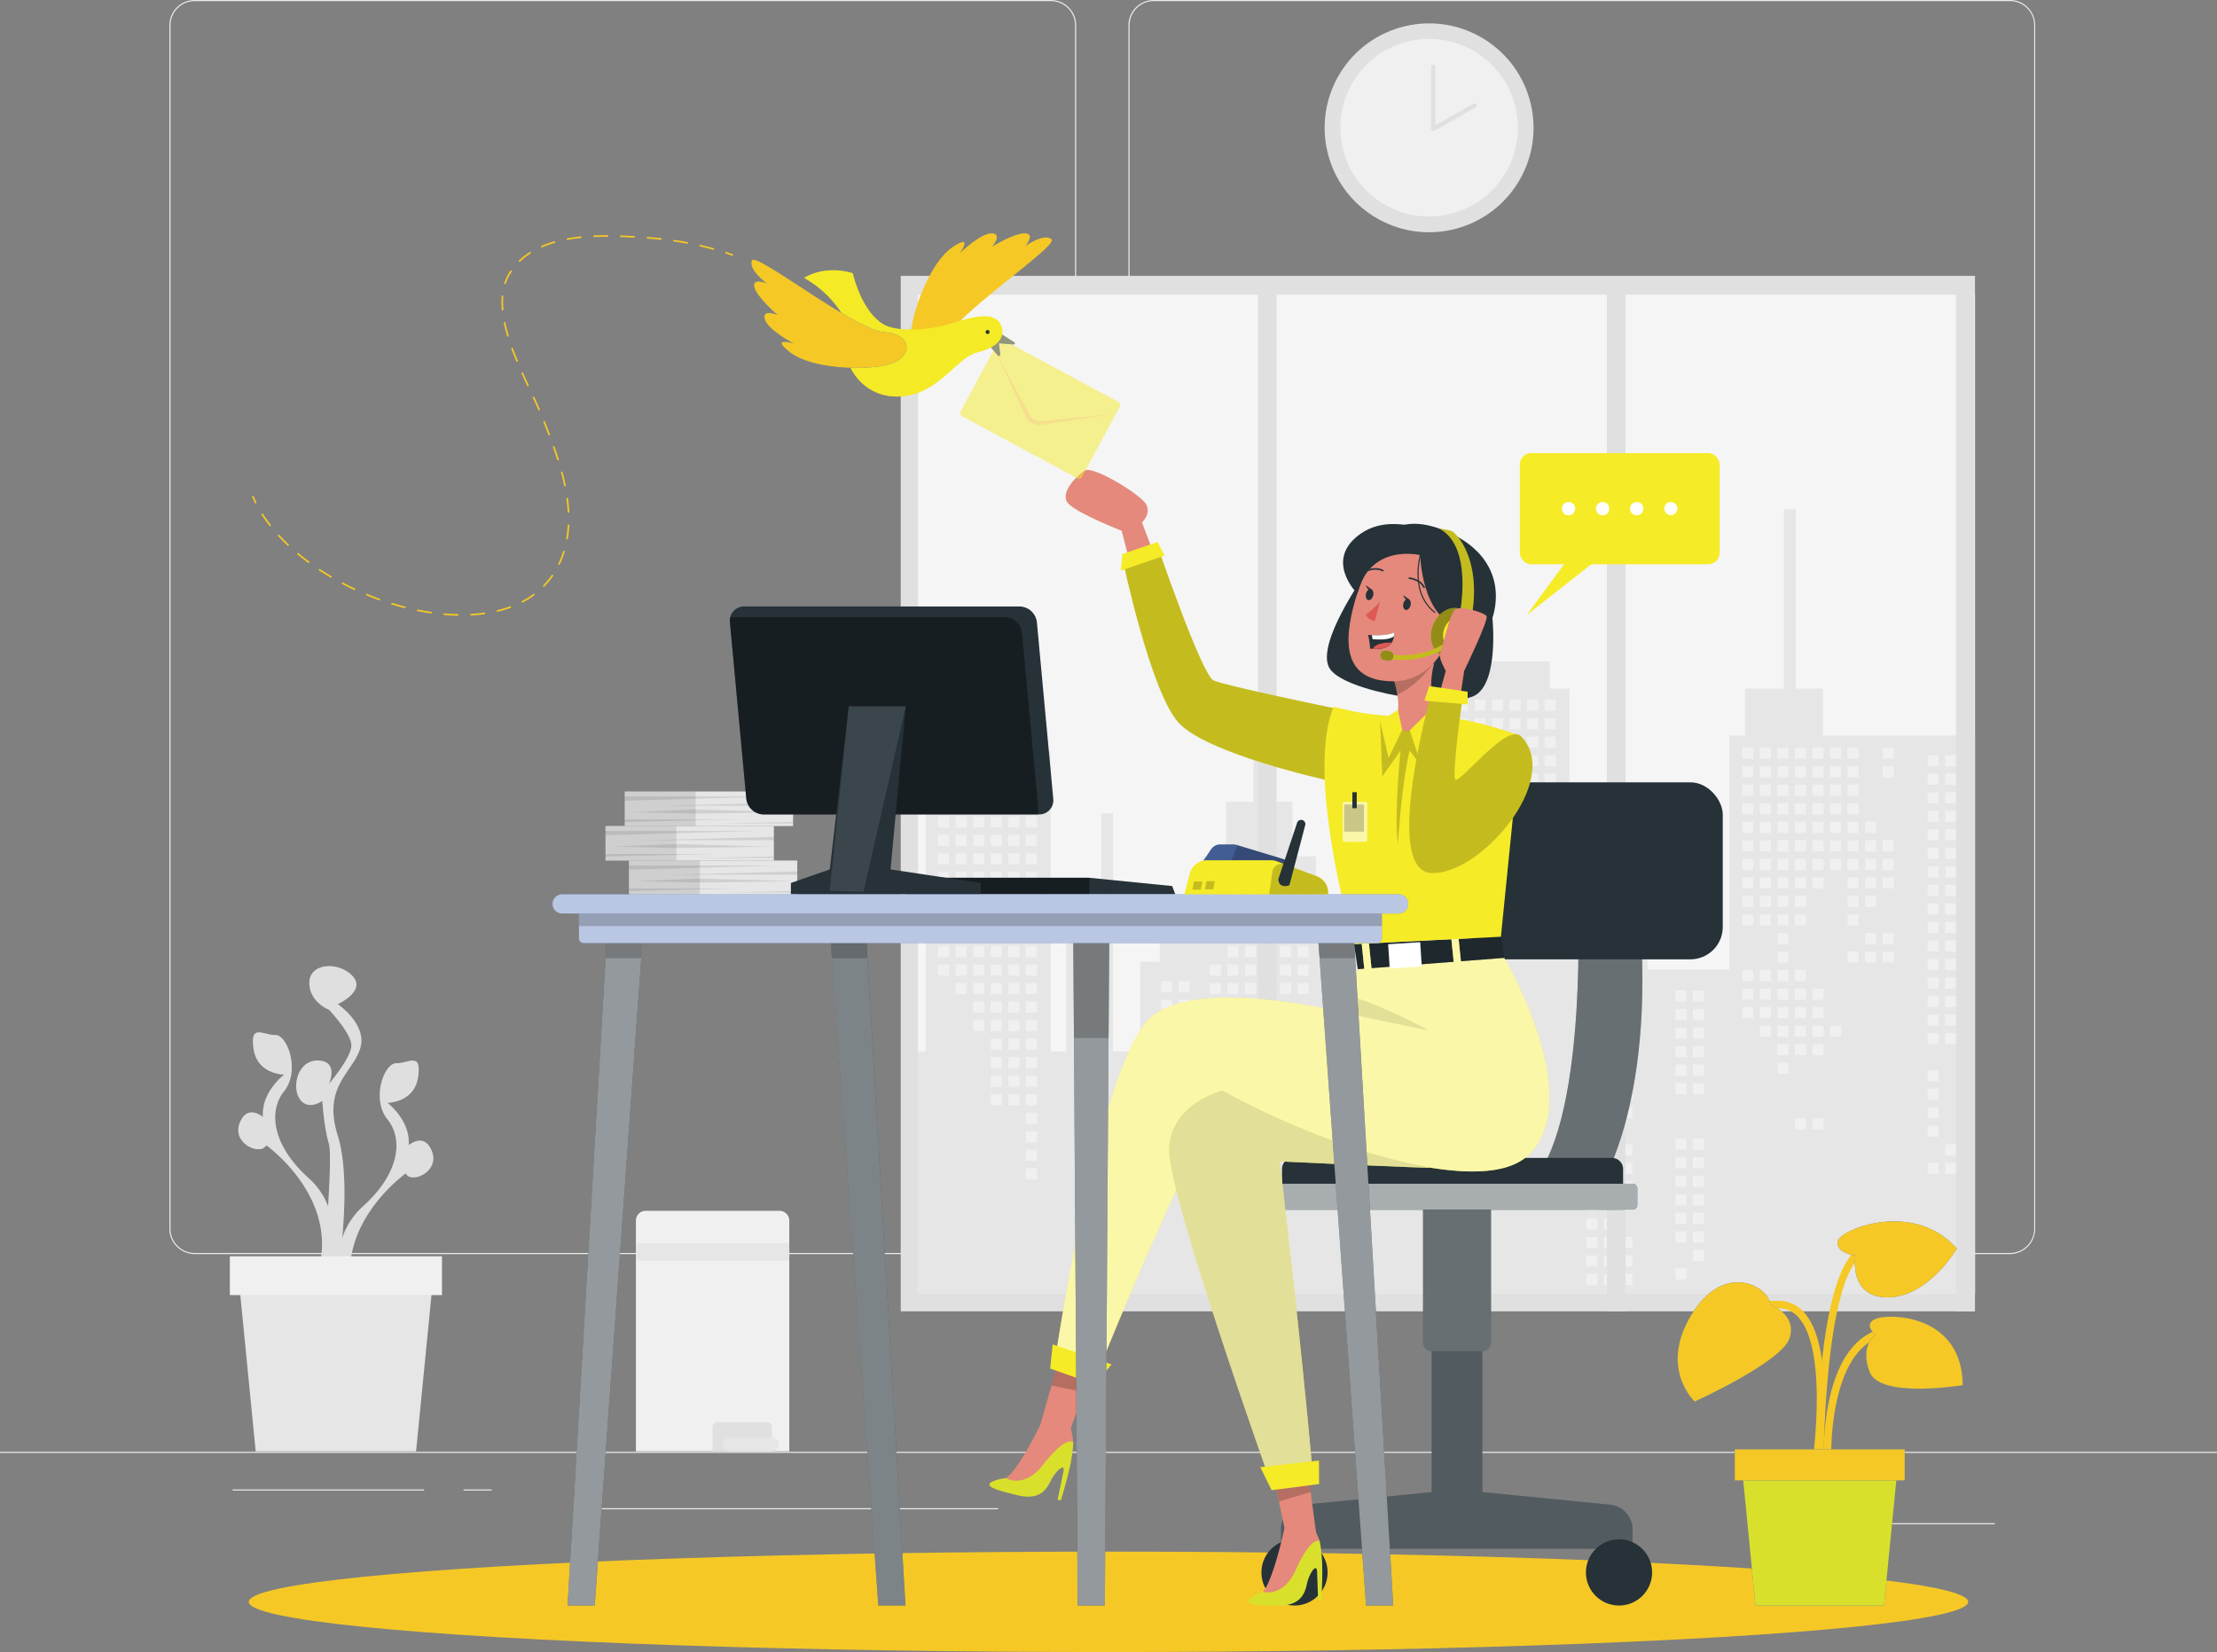 <svg id="Layer_1" data-name="Layer 1" xmlns="http://www.w3.org/2000/svg" viewBox="0 0 1000 745.22"><rect x="0" y="0" width="1000" height="745.22" fill="#808080" stroke="none"/><rect y="654.89" width="1000" height="0.5" fill="#ebebeb"/><rect x="833.56" y="687.08" width="66.24" height="0.5" fill="#ebebeb"/><rect x="645.05" y="692.51" width="17.39" height="0.5" fill="#ebebeb"/><rect x="793.17" y="668.51" width="38.38" height="0.5" fill="#ebebeb"/><rect x="104.92" y="671.87" width="86.39" height="0.5" fill="#ebebeb"/><rect x="209.11" y="671.87" width="12.67" height="0.5" fill="#ebebeb"/><rect x="262.94" y="680.32" width="187.35" height="0.5" fill="#ebebeb"/><path d="M474,693.09H87.83a11.44,11.44,0,0,1-11.42-11.42V138.81a11.44,11.44,0,0,1,11.42-11.42H474a11.43,11.43,0,0,1,11.41,11.42V681.67A11.43,11.43,0,0,1,474,693.09ZM87.83,127.89a10.93,10.93,0,0,0-10.92,10.92V681.67a10.93,10.93,0,0,0,10.92,10.92H474a10.93,10.93,0,0,0,10.91-10.92V138.81A10.93,10.93,0,0,0,474,127.89Z" transform="translate(0 -127.39)" fill="#ebebeb"/><path d="M906.62,693.09H520.42A11.43,11.43,0,0,1,509,681.67V138.81a11.43,11.43,0,0,1,11.41-11.42h386.2A11.43,11.43,0,0,1,918,138.81V681.67A11.44,11.44,0,0,1,906.62,693.09Zm-386.2-565.2a10.93,10.93,0,0,0-10.91,10.92V681.67a10.93,10.93,0,0,0,10.91,10.92h386.2a10.93,10.93,0,0,0,10.92-10.92V138.81a10.93,10.93,0,0,0-10.92-10.92Z" transform="translate(0 -127.39)" fill="#ebebeb"/><rect x="406.28" y="124.45" width="484.56" height="467.08" fill="#e0e0e0"/><rect x="414.05" y="132.93" width="476.79" height="450.45" fill="#f5f5f5"/><polygon points="417.57 474.29 417.57 338.8 431.65 338.8 431.65 320.9 463.32 306.09 463.32 287.77 468.6 287.77 468.6 338.8 473.88 338.8 473.88 474.29 480.92 474.29 480.92 403.9 496.75 403.9 496.75 366.95 502.03 366.95 502.03 474.29 514.35 474.29 514.35 433.81 523.15 433.81 523.15 423.26 542.5 423.26 542.5 386.31 553.06 386.31 553.06 361.67 565.38 361.67 565.38 324.72 570.65 324.72 570.65 361.67 582.97 361.67 582.97 386.31 593.53 386.31 593.53 423.26 612.88 423.26 612.88 433.81 621.68 433.81 621.68 474.29 632.24 474.29 632.24 423.26 651.6 423.26 651.6 310.64 656.87 310.64 656.87 298.33 699.1 298.33 699.1 310.64 707.9 310.64 707.9 391.58 743.09 391.58 743.09 400.38 755.41 400.38 755.41 405.66 743.09 405.66 743.09 437.33 780.04 437.33 780.04 331.76 787.08 331.76 787.08 310.64 804.68 310.64 804.68 229.71 809.96 229.71 809.96 310.64 822.27 310.64 822.27 331.76 890.84 331.76 890.84 583.38 414.05 583.38 414.05 474.29 417.57 474.29" fill="#e6e6e6"/><rect x="849.22" y="337.28" width="4.99" height="4.99" fill="#f1f0f0"/><rect x="849.22" y="345.63" width="4.99" height="4.99" fill="#f1f0f0"/><rect x="849.22" y="379.07" width="4.99" height="4.99" fill="#f1f0f0"/><rect x="849.22" y="387.42" width="4.99" height="4.99" fill="#f1f0f0"/><rect x="849.22" y="395.78" width="4.99" height="4.99" fill="#f1f0f0"/><rect x="849.22" y="420.86" width="4.99" height="4.99" fill="#f1f0f0"/><rect x="849.22" y="429.21" width="4.99" height="4.99" fill="#f1f0f0"/><rect x="841.3" y="370.71" width="4.99" height="4.99" fill="#f1f0f0"/><rect x="841.3" y="379.07" width="4.99" height="4.99" fill="#f1f0f0"/><rect x="841.3" y="387.42" width="4.99" height="4.99" fill="#f1f0f0"/><rect x="841.3" y="395.78" width="4.99" height="4.99" fill="#f1f0f0"/><rect x="841.3" y="404.14" width="4.99" height="4.99" fill="#f1f0f0"/><rect x="841.3" y="420.86" width="4.99" height="4.99" fill="#f1f0f0"/><rect x="841.3" y="429.21" width="4.99" height="4.99" fill="#f1f0f0"/><rect x="833.38" y="337.28" width="4.99" height="4.99" fill="#f1f0f0"/><rect x="833.38" y="345.63" width="4.99" height="4.99" fill="#f1f0f0"/><rect x="833.38" y="353.99" width="4.99" height="4.99" fill="#f1f0f0"/><rect x="833.38" y="362.35" width="4.99" height="4.99" fill="#f1f0f0"/><rect x="833.38" y="370.71" width="4.99" height="4.99" fill="#f1f0f0"/><rect x="833.38" y="379.07" width="4.99" height="4.99" fill="#f1f0f0"/><rect x="833.38" y="387.42" width="4.99" height="4.99" fill="#f1f0f0"/><rect x="833.38" y="395.78" width="4.99" height="4.99" fill="#f1f0f0"/><rect x="833.38" y="404.14" width="4.99" height="4.99" fill="#f1f0f0"/><rect x="833.38" y="412.5" width="4.99" height="4.99" fill="#f1f0f0"/><rect x="833.38" y="429.21" width="4.99" height="4.99" fill="#f1f0f0"/><rect x="825.46" y="337.28" width="4.99" height="4.99" fill="#f1f0f0"/><rect x="825.46" y="345.63" width="4.99" height="4.99" fill="#f1f0f0"/><rect x="825.46" y="353.99" width="4.99" height="4.99" fill="#f1f0f0"/><rect x="825.46" y="362.35" width="4.99" height="4.99" fill="#f1f0f0"/><rect x="825.46" y="370.71" width="4.99" height="4.99" fill="#f1f0f0"/><rect x="825.46" y="379.07" width="4.99" height="4.99" fill="#f1f0f0"/><rect x="825.46" y="387.42" width="4.99" height="4.99" fill="#f1f0f0"/><rect x="825.46" y="462.65" width="4.99" height="4.99" fill="#f1f0f0"/><rect x="817.54" y="337.28" width="4.99" height="4.99" fill="#f1f0f0"/><rect x="817.54" y="345.63" width="4.99" height="4.99" fill="#f1f0f0"/><rect x="817.54" y="353.99" width="4.99" height="4.99" fill="#f1f0f0"/><rect x="817.54" y="362.35" width="4.99" height="4.99" fill="#f1f0f0"/><rect x="817.54" y="370.71" width="4.99" height="4.99" fill="#f1f0f0"/><rect x="817.54" y="379.07" width="4.99" height="4.99" fill="#f1f0f0"/><rect x="817.54" y="387.42" width="4.99" height="4.99" fill="#f1f0f0"/><rect x="817.54" y="395.78" width="4.99" height="4.99" fill="#f1f0f0"/><rect x="817.54" y="445.93" width="4.99" height="4.99" fill="#f1f0f0"/><rect x="817.54" y="454.29" width="4.99" height="4.99" fill="#f1f0f0"/><rect x="817.54" y="462.65" width="4.99" height="4.99" fill="#f1f0f0"/><rect x="817.54" y="471" width="4.99" height="4.99" fill="#f1f0f0"/><rect x="817.54" y="504.44" width="4.99" height="4.99" fill="#f1f0f0"/><rect x="809.62" y="337.28" width="4.99" height="4.99" fill="#f1f0f0"/><rect x="809.62" y="345.63" width="4.99" height="4.99" fill="#f1f0f0"/><rect x="809.62" y="353.99" width="4.99" height="4.99" fill="#f1f0f0"/><rect x="809.62" y="362.35" width="4.99" height="4.99" fill="#f1f0f0"/><rect x="809.62" y="370.71" width="4.99" height="4.99" fill="#f1f0f0"/><rect x="809.62" y="379.07" width="4.99" height="4.99" fill="#f1f0f0"/><rect x="809.62" y="387.42" width="4.99" height="4.99" fill="#f1f0f0"/><rect x="809.62" y="395.78" width="4.99" height="4.99" fill="#f1f0f0"/><rect x="809.62" y="404.14" width="4.99" height="4.99" fill="#f1f0f0"/><rect x="809.62" y="412.5" width="4.99" height="4.99" fill="#f1f0f0"/><rect x="809.62" y="437.57" width="4.99" height="4.99" fill="#f1f0f0"/><rect x="809.62" y="445.93" width="4.99" height="4.99" fill="#f1f0f0"/><rect x="809.62" y="454.29" width="4.99" height="4.99" fill="#f1f0f0"/><rect x="809.62" y="462.65" width="4.99" height="4.99" fill="#f1f0f0"/><rect x="809.62" y="471" width="4.99" height="4.99" fill="#f1f0f0"/><rect x="809.62" y="504.44" width="4.99" height="4.99" fill="#f1f0f0"/><rect x="801.71" y="337.28" width="4.99" height="4.99" fill="#f1f0f0"/><rect x="801.71" y="345.63" width="4.99" height="4.99" fill="#f1f0f0"/><rect x="801.71" y="353.99" width="4.99" height="4.99" fill="#f1f0f0"/><rect x="801.71" y="362.35" width="4.99" height="4.99" fill="#f1f0f0"/><rect x="801.71" y="370.71" width="4.99" height="4.99" fill="#f1f0f0"/><rect x="801.71" y="379.07" width="4.99" height="4.99" fill="#f1f0f0"/><rect x="801.71" y="387.42" width="4.99" height="4.99" fill="#f1f0f0"/><rect x="801.71" y="395.78" width="4.99" height="4.99" fill="#f1f0f0"/><rect x="801.71" y="404.14" width="4.99" height="4.99" fill="#f1f0f0"/><rect x="801.71" y="412.5" width="4.99" height="4.99" fill="#f1f0f0"/><rect x="801.71" y="420.86" width="4.99" height="4.99" fill="#f1f0f0"/><rect x="801.71" y="429.21" width="4.99" height="4.99" fill="#f1f0f0"/><rect x="801.71" y="437.57" width="4.99" height="4.99" fill="#f1f0f0"/><rect x="801.71" y="445.93" width="4.99" height="4.99" fill="#f1f0f0"/><rect x="801.71" y="454.29" width="4.99" height="4.99" fill="#f1f0f0"/><rect x="801.71" y="462.65" width="4.99" height="4.99" fill="#f1f0f0"/><rect x="801.71" y="471" width="4.99" height="4.99" fill="#f1f0f0"/><rect x="801.71" y="479.36" width="4.99" height="4.99" fill="#f1f0f0"/><rect x="793.79" y="337.28" width="4.99" height="4.99" fill="#f1f0f0"/><rect x="793.79" y="345.63" width="4.99" height="4.99" fill="#f1f0f0"/><rect x="793.79" y="353.99" width="4.99" height="4.99" fill="#f1f0f0"/><rect x="793.79" y="362.35" width="4.99" height="4.99" fill="#f1f0f0"/><rect x="793.79" y="370.71" width="4.99" height="4.99" fill="#f1f0f0"/><rect x="793.79" y="379.07" width="4.99" height="4.99" fill="#f1f0f0"/><rect x="793.79" y="387.42" width="4.99" height="4.99" fill="#f1f0f0"/><rect x="793.79" y="395.78" width="4.99" height="4.99" fill="#f1f0f0"/><rect x="793.79" y="404.14" width="4.99" height="4.99" fill="#f1f0f0"/><rect x="793.79" y="412.5" width="4.99" height="4.99" fill="#f1f0f0"/><rect x="793.79" y="437.57" width="4.99" height="4.99" fill="#f1f0f0"/><rect x="793.79" y="445.93" width="4.99" height="4.99" fill="#f1f0f0"/><rect x="793.79" y="454.29" width="4.99" height="4.99" fill="#f1f0f0"/><rect x="793.79" y="462.65" width="4.99" height="4.99" fill="#f1f0f0"/><rect x="785.87" y="337.28" width="4.99" height="4.99" fill="#f1f0f0"/><rect x="785.87" y="345.63" width="4.99" height="4.99" fill="#f1f0f0"/><rect x="785.87" y="353.99" width="4.99" height="4.99" fill="#f1f0f0"/><rect x="785.87" y="362.35" width="4.99" height="4.99" fill="#f1f0f0"/><rect x="785.87" y="370.71" width="4.99" height="4.99" fill="#f1f0f0"/><rect x="785.87" y="379.07" width="4.99" height="4.99" fill="#f1f0f0"/><rect x="785.87" y="387.42" width="4.99" height="4.99" fill="#f1f0f0"/><rect x="785.87" y="395.78" width="4.99" height="4.99" fill="#f1f0f0"/><rect x="785.87" y="404.14" width="4.99" height="4.99" fill="#f1f0f0"/><rect x="785.87" y="412.5" width="4.99" height="4.99" fill="#f1f0f0"/><rect x="785.87" y="437.57" width="4.99" height="4.99" fill="#f1f0f0"/><rect x="785.87" y="445.93" width="4.99" height="4.99" fill="#f1f0f0"/><rect x="785.87" y="454.29" width="4.99" height="4.99" fill="#f1f0f0"/><rect x="696.72" y="315.58" width="4.99" height="4.99" fill="#f1f0f0"/><rect x="696.72" y="323.93" width="4.99" height="4.99" fill="#f1f0f0"/><rect x="696.72" y="332.29" width="4.99" height="4.99" fill="#f1f0f0"/><rect x="696.72" y="340.65" width="4.99" height="4.99" fill="#f1f0f0"/><rect x="696.72" y="349.01" width="4.99" height="4.99" fill="#f1f0f0"/><rect x="696.72" y="357.37" width="4.99" height="4.99" fill="#f1f0f0"/><rect x="696.72" y="365.72" width="4.99" height="4.99" fill="#f1f0f0"/><rect x="696.72" y="374.08" width="4.99" height="4.99" fill="#f1f0f0"/><rect x="696.72" y="399.16" width="4.99" height="4.99" fill="#f1f0f0"/><rect x="696.72" y="407.51" width="4.99" height="4.99" fill="#f1f0f0"/><rect x="688.8" y="315.58" width="4.99" height="4.99" fill="#f1f0f0"/><rect x="688.8" y="323.93" width="4.99" height="4.99" fill="#f1f0f0"/><rect x="688.8" y="332.29" width="4.99" height="4.99" fill="#f1f0f0"/><rect x="688.8" y="340.65" width="4.99" height="4.99" fill="#f1f0f0"/><rect x="688.8" y="349.01" width="4.99" height="4.99" fill="#f1f0f0"/><rect x="688.8" y="357.37" width="4.99" height="4.99" fill="#f1f0f0"/><rect x="688.8" y="365.72" width="4.99" height="4.99" fill="#f1f0f0"/><rect x="688.8" y="374.08" width="4.99" height="4.99" fill="#f1f0f0"/><rect x="688.8" y="407.51" width="4.99" height="4.99" fill="#f1f0f0"/><rect x="680.88" y="315.58" width="4.99" height="4.99" fill="#f1f0f0"/><rect x="680.88" y="323.93" width="4.99" height="4.99" fill="#f1f0f0"/><rect x="680.88" y="332.29" width="4.99" height="4.99" fill="#f1f0f0"/><rect x="680.88" y="340.65" width="4.99" height="4.99" fill="#f1f0f0"/><rect x="680.88" y="349.01" width="4.99" height="4.99" fill="#f1f0f0"/><rect x="680.88" y="357.37" width="4.99" height="4.99" fill="#f1f0f0"/><rect x="680.88" y="365.72" width="4.99" height="4.99" fill="#f1f0f0"/><rect x="680.88" y="374.08" width="4.99" height="4.99" fill="#f1f0f0"/><rect x="672.96" y="315.58" width="4.99" height="4.99" fill="#f1f0f0"/><rect x="672.96" y="323.93" width="4.99" height="4.99" fill="#f1f0f0"/><rect x="672.96" y="332.29" width="4.99" height="4.99" fill="#f1f0f0"/><rect x="672.96" y="340.65" width="4.99" height="4.99" fill="#f1f0f0"/><rect x="672.96" y="349.01" width="4.99" height="4.99" fill="#f1f0f0"/><rect x="672.96" y="357.37" width="4.99" height="4.99" fill="#f1f0f0"/><rect x="672.96" y="374.08" width="4.99" height="4.99" fill="#f1f0f0"/><rect x="672.96" y="382.44" width="4.99" height="4.99" fill="#f1f0f0"/><rect x="672.96" y="407.51" width="4.99" height="4.99" fill="#f1f0f0"/><rect x="672.96" y="415.87" width="4.99" height="4.99" fill="#f1f0f0"/><rect x="672.96" y="424.23" width="4.99" height="4.99" fill="#f1f0f0"/><rect x="672.96" y="432.59" width="4.99" height="4.99" fill="#f1f0f0"/><rect x="672.96" y="440.94" width="4.99" height="4.99" fill="#f1f0f0"/><rect x="672.96" y="449.3" width="4.99" height="4.99" fill="#f1f0f0"/><rect x="672.96" y="457.66" width="4.99" height="4.99" fill="#f1f0f0"/><rect x="665.05" y="315.58" width="4.99" height="4.99" fill="#f1f0f0"/><rect x="665.05" y="323.93" width="4.99" height="4.99" fill="#f1f0f0"/><rect x="665.05" y="332.29" width="4.99" height="4.99" fill="#f1f0f0"/><rect x="665.05" y="340.65" width="4.99" height="4.99" fill="#f1f0f0"/><rect x="665.05" y="349.01" width="4.99" height="4.99" fill="#f1f0f0"/><rect x="665.05" y="357.37" width="4.99" height="4.99" fill="#f1f0f0"/><rect x="665.05" y="382.44" width="4.99" height="4.99" fill="#f1f0f0"/><rect x="665.05" y="390.8" width="4.99" height="4.99" fill="#f1f0f0"/><rect x="665.05" y="399.16" width="4.99" height="4.99" fill="#f1f0f0"/><rect x="665.05" y="407.51" width="4.99" height="4.99" fill="#f1f0f0"/><rect x="665.05" y="415.87" width="4.99" height="4.99" fill="#f1f0f0"/><rect x="665.05" y="424.23" width="4.99" height="4.99" fill="#f1f0f0"/><rect x="665.05" y="432.59" width="4.99" height="4.99" fill="#f1f0f0"/><rect x="665.05" y="440.94" width="4.99" height="4.99" fill="#f1f0f0"/><rect x="665.05" y="449.3" width="4.99" height="4.99" fill="#f1f0f0"/><rect x="665.05" y="457.66" width="4.99" height="4.99" fill="#f1f0f0"/><rect x="665.05" y="466.02" width="4.99" height="4.99" fill="#f1f0f0"/><rect x="665.05" y="482.73" width="4.99" height="4.99" fill="#f1f0f0"/><rect x="657.13" y="315.58" width="4.99" height="4.99" fill="#f1f0f0"/><rect x="657.13" y="323.93" width="4.99" height="4.99" fill="#f1f0f0"/><rect x="657.13" y="332.29" width="4.99" height="4.99" fill="#f1f0f0"/><rect x="657.13" y="340.65" width="4.99" height="4.99" fill="#f1f0f0"/><rect x="657.13" y="349.01" width="4.99" height="4.99" fill="#f1f0f0"/><rect x="657.13" y="357.37" width="4.99" height="4.99" fill="#f1f0f0"/><rect x="657.13" y="382.44" width="4.99" height="4.99" fill="#f1f0f0"/><rect x="657.13" y="390.8" width="4.99" height="4.99" fill="#f1f0f0"/><rect x="657.13" y="399.16" width="4.99" height="4.99" fill="#f1f0f0"/><rect x="657.13" y="407.51" width="4.99" height="4.99" fill="#f1f0f0"/><rect x="657.13" y="432.59" width="4.99" height="4.99" fill="#f1f0f0"/><rect x="657.13" y="440.94" width="4.99" height="4.99" fill="#f1f0f0"/><rect x="657.13" y="449.3" width="4.99" height="4.99" fill="#f1f0f0"/><rect x="657.13" y="457.66" width="4.99" height="4.99" fill="#f1f0f0"/><rect x="657.13" y="466.02" width="4.99" height="4.99" fill="#f1f0f0"/><rect x="657.13" y="482.73" width="4.99" height="4.99" fill="#f1f0f0"/><rect x="657.13" y="491.09" width="4.99" height="4.99" fill="#f1f0f0"/><rect x="585.28" y="393.29" width="4.99" height="4.99" fill="#f1f0f0"/><rect x="585.28" y="401.65" width="4.99" height="4.99" fill="#f1f0f0"/><rect x="585.28" y="410.01" width="4.99" height="4.99" fill="#f1f0f0"/><rect x="585.28" y="418.36" width="4.99" height="4.99" fill="#f1f0f0"/><rect x="585.28" y="426.72" width="4.99" height="4.99" fill="#f1f0f0"/><rect x="585.28" y="435.08" width="4.99" height="4.99" fill="#f1f0f0"/><rect x="585.28" y="443.44" width="4.99" height="4.99" fill="#f1f0f0"/><rect x="585.28" y="468.51" width="4.99" height="4.99" fill="#f1f0f0"/><rect x="585.28" y="476.87" width="4.99" height="4.99" fill="#f1f0f0"/><rect x="585.28" y="485.23" width="4.99" height="4.99" fill="#f1f0f0"/><rect x="577.36" y="393.29" width="4.99" height="4.99" fill="#f1f0f0"/><rect x="577.36" y="401.65" width="4.99" height="4.99" fill="#f1f0f0"/><rect x="577.36" y="410.01" width="4.99" height="4.99" fill="#f1f0f0"/><rect x="577.36" y="418.36" width="4.99" height="4.99" fill="#f1f0f0"/><rect x="577.36" y="426.72" width="4.99" height="4.99" fill="#f1f0f0"/><rect x="577.36" y="435.08" width="4.99" height="4.99" fill="#f1f0f0"/><rect x="577.36" y="443.44" width="4.99" height="4.99" fill="#f1f0f0"/><rect x="569.44" y="393.29" width="4.99" height="4.99" fill="#f1f0f0"/><rect x="569.44" y="401.65" width="4.99" height="4.99" fill="#f1f0f0"/><rect x="569.44" y="410.01" width="4.99" height="4.99" fill="#f1f0f0"/><rect x="569.44" y="418.36" width="4.99" height="4.99" fill="#f1f0f0"/><rect x="569.44" y="426.72" width="4.99" height="4.99" fill="#f1f0f0"/><rect x="569.44" y="435.08" width="4.99" height="4.99" fill="#f1f0f0"/><rect x="569.44" y="443.44" width="4.99" height="4.99" fill="#f1f0f0"/><rect x="561.53" y="393.29" width="4.99" height="4.99" fill="#f1f0f0"/><rect x="561.53" y="401.65" width="4.99" height="4.99" fill="#f1f0f0"/><rect x="561.53" y="410.01" width="4.99" height="4.99" fill="#f1f0f0"/><rect x="561.53" y="418.36" width="4.99" height="4.99" fill="#f1f0f0"/><rect x="561.53" y="426.72" width="4.99" height="4.99" fill="#f1f0f0"/><rect x="561.53" y="435.08" width="4.99" height="4.99" fill="#f1f0f0"/><rect x="561.53" y="443.44" width="4.99" height="4.99" fill="#f1f0f0"/><rect x="561.53" y="451.8" width="4.99" height="4.99" fill="#f1f0f0"/><rect x="561.53" y="460.15" width="4.99" height="4.99" fill="#f1f0f0"/><rect x="561.53" y="468.51" width="4.99" height="4.99" fill="#f1f0f0"/><rect x="561.53" y="476.87" width="4.99" height="4.99" fill="#f1f0f0"/><rect x="553.61" y="393.29" width="4.99" height="4.99" fill="#f1f0f0"/><rect x="553.61" y="401.65" width="4.99" height="4.99" fill="#f1f0f0"/><rect x="553.61" y="410.01" width="4.99" height="4.99" fill="#f1f0f0"/><rect x="553.61" y="418.36" width="4.99" height="4.99" fill="#f1f0f0"/><rect x="553.61" y="426.72" width="4.99" height="4.99" fill="#f1f0f0"/><rect x="553.61" y="435.08" width="4.99" height="4.99" fill="#f1f0f0"/><rect x="553.61" y="443.44" width="4.99" height="4.99" fill="#f1f0f0"/><rect x="553.61" y="451.8" width="4.99" height="4.99" fill="#f1f0f0"/><rect x="553.61" y="460.15" width="4.99" height="4.99" fill="#f1f0f0"/><rect x="553.61" y="468.51" width="4.99" height="4.99" fill="#f1f0f0"/><rect x="553.61" y="476.87" width="4.99" height="4.99" fill="#f1f0f0"/><rect x="553.61" y="485.23" width="4.99" height="4.99" fill="#f1f0f0"/><rect x="553.61" y="510.3" width="4.99" height="4.99" fill="#f1f0f0"/><rect x="553.61" y="518.66" width="4.99" height="4.99" fill="#f1f0f0"/><rect x="545.69" y="393.29" width="4.99" height="4.99" fill="#f1f0f0"/><rect x="545.69" y="401.65" width="4.99" height="4.99" fill="#f1f0f0"/><rect x="545.69" y="410.01" width="4.99" height="4.99" fill="#f1f0f0"/><rect x="545.69" y="435.08" width="4.99" height="4.99" fill="#f1f0f0"/><rect x="545.69" y="443.44" width="4.99" height="4.99" fill="#f1f0f0"/><rect x="545.69" y="451.8" width="4.99" height="4.99" fill="#f1f0f0"/><rect x="545.69" y="460.15" width="4.99" height="4.99" fill="#f1f0f0"/><rect x="545.69" y="468.51" width="4.99" height="4.99" fill="#f1f0f0"/><rect x="545.69" y="476.87" width="4.99" height="4.99" fill="#f1f0f0"/><rect x="545.69" y="485.23" width="4.99" height="4.99" fill="#f1f0f0"/><rect x="545.69" y="510.3" width="4.99" height="4.99" fill="#f1f0f0"/><rect x="545.69" y="518.66" width="4.99" height="4.99" fill="#f1f0f0"/><rect x="545.69" y="527.02" width="4.99" height="4.99" fill="#f1f0f0"/><rect x="462.7" y="343.14" width="4.99" height="4.99" fill="#f1f0f0"/><rect x="462.7" y="351.5" width="4.99" height="4.99" fill="#f1f0f0"/><rect x="462.7" y="359.86" width="4.99" height="4.99" fill="#f1f0f0"/><rect x="462.7" y="368.22" width="4.99" height="4.99" fill="#f1f0f0"/><rect x="462.7" y="376.57" width="4.99" height="4.99" fill="#f1f0f0"/><rect x="462.7" y="384.93" width="4.99" height="4.99" fill="#f1f0f0"/><rect x="462.7" y="393.29" width="4.99" height="4.99" fill="#f1f0f0"/><rect x="462.7" y="401.65" width="4.99" height="4.99" fill="#f1f0f0"/><rect x="462.7" y="410.01" width="4.99" height="4.99" fill="#f1f0f0"/><rect x="462.7" y="418.36" width="4.99" height="4.99" fill="#f1f0f0"/><rect x="462.7" y="426.72" width="4.99" height="4.99" fill="#f1f0f0"/><rect x="462.7" y="435.08" width="4.99" height="4.99" fill="#f1f0f0"/><rect x="462.7" y="443.44" width="4.99" height="4.99" fill="#f1f0f0"/><rect x="462.7" y="451.8" width="4.99" height="4.99" fill="#f1f0f0"/><rect x="462.7" y="460.15" width="4.99" height="4.99" fill="#f1f0f0"/><rect x="462.7" y="468.51" width="4.99" height="4.99" fill="#f1f0f0"/><rect x="462.7" y="476.87" width="4.99" height="4.99" fill="#f1f0f0"/><rect x="462.7" y="485.23" width="4.99" height="4.99" fill="#f1f0f0"/><rect x="462.7" y="493.59" width="4.99" height="4.99" fill="#f1f0f0"/><rect x="462.7" y="501.94" width="4.99" height="4.99" fill="#f1f0f0"/><rect x="462.7" y="510.3" width="4.99" height="4.99" fill="#f1f0f0"/><rect x="462.7" y="518.66" width="4.99" height="4.99" fill="#f1f0f0"/><rect x="462.7" y="527.02" width="4.99" height="4.99" fill="#f1f0f0"/><rect x="454.78" y="343.14" width="4.99" height="4.99" fill="#f1f0f0"/><rect x="454.78" y="351.5" width="4.99" height="4.99" fill="#f1f0f0"/><rect x="454.78" y="359.86" width="4.99" height="4.99" fill="#f1f0f0"/><rect x="454.78" y="368.22" width="4.99" height="4.99" fill="#f1f0f0"/><rect x="454.78" y="376.57" width="4.99" height="4.99" fill="#f1f0f0"/><rect x="454.78" y="384.93" width="4.99" height="4.99" fill="#f1f0f0"/><rect x="454.78" y="393.29" width="4.99" height="4.99" fill="#f1f0f0"/><rect x="454.78" y="401.65" width="4.99" height="4.99" fill="#f1f0f0"/><rect x="454.78" y="410.01" width="4.99" height="4.99" fill="#f1f0f0"/><rect x="454.78" y="418.36" width="4.99" height="4.99" fill="#f1f0f0"/><rect x="454.78" y="426.72" width="4.99" height="4.99" fill="#f1f0f0"/><rect x="454.78" y="435.08" width="4.99" height="4.99" fill="#f1f0f0"/><rect x="454.78" y="443.44" width="4.99" height="4.99" fill="#f1f0f0"/><rect x="454.78" y="451.8" width="4.99" height="4.99" fill="#f1f0f0"/><rect x="454.78" y="460.15" width="4.99" height="4.99" fill="#f1f0f0"/><rect x="454.78" y="468.51" width="4.99" height="4.99" fill="#f1f0f0"/><rect x="454.78" y="476.87" width="4.99" height="4.99" fill="#f1f0f0"/><rect x="454.78" y="485.23" width="4.99" height="4.99" fill="#f1f0f0"/><rect x="454.78" y="493.59" width="4.99" height="4.99" fill="#f1f0f0"/><rect x="446.86" y="343.14" width="4.99" height="4.99" fill="#f1f0f0"/><rect x="446.86" y="351.5" width="4.99" height="4.99" fill="#f1f0f0"/><rect x="446.86" y="359.86" width="4.99" height="4.99" fill="#f1f0f0"/><rect x="446.86" y="368.22" width="4.99" height="4.99" fill="#f1f0f0"/><rect x="446.86" y="376.57" width="4.99" height="4.99" fill="#f1f0f0"/><rect x="446.86" y="384.93" width="4.99" height="4.99" fill="#f1f0f0"/><rect x="446.86" y="393.29" width="4.99" height="4.99" fill="#f1f0f0"/><rect x="446.86" y="401.65" width="4.99" height="4.99" fill="#f1f0f0"/><rect x="446.86" y="410.01" width="4.99" height="4.99" fill="#f1f0f0"/><rect x="446.86" y="418.36" width="4.99" height="4.99" fill="#f1f0f0"/><rect x="446.86" y="426.72" width="4.99" height="4.99" fill="#f1f0f0"/><rect x="446.86" y="435.08" width="4.99" height="4.99" fill="#f1f0f0"/><rect x="446.86" y="443.44" width="4.99" height="4.99" fill="#f1f0f0"/><rect x="446.86" y="451.8" width="4.99" height="4.99" fill="#f1f0f0"/><rect x="446.86" y="460.15" width="4.99" height="4.99" fill="#f1f0f0"/><rect x="446.86" y="468.51" width="4.99" height="4.99" fill="#f1f0f0"/><rect x="446.86" y="476.87" width="4.99" height="4.99" fill="#f1f0f0"/><rect x="446.86" y="485.23" width="4.99" height="4.99" fill="#f1f0f0"/><rect x="446.86" y="493.59" width="4.99" height="4.99" fill="#f1f0f0"/><rect x="438.94" y="343.14" width="4.99" height="4.99" fill="#f1f0f0"/><rect x="438.94" y="351.5" width="4.99" height="4.99" fill="#f1f0f0"/><rect x="438.94" y="359.86" width="4.99" height="4.99" fill="#f1f0f0"/><rect x="438.94" y="368.22" width="4.99" height="4.99" fill="#f1f0f0"/><rect x="438.94" y="376.57" width="4.99" height="4.99" fill="#f1f0f0"/><rect x="438.94" y="384.93" width="4.99" height="4.99" fill="#f1f0f0"/><rect x="438.94" y="393.29" width="4.99" height="4.99" fill="#f1f0f0"/><rect x="438.94" y="401.65" width="4.99" height="4.99" fill="#f1f0f0"/><rect x="438.94" y="410.01" width="4.99" height="4.99" fill="#f1f0f0"/><rect x="438.94" y="418.36" width="4.99" height="4.99" fill="#f1f0f0"/><rect x="438.94" y="426.72" width="4.99" height="4.99" fill="#f1f0f0"/><rect x="438.94" y="435.08" width="4.99" height="4.99" fill="#f1f0f0"/><rect x="438.94" y="443.44" width="4.99" height="4.99" fill="#f1f0f0"/><rect x="438.94" y="451.8" width="4.99" height="4.99" fill="#f1f0f0"/><rect x="438.94" y="460.15" width="4.99" height="4.99" fill="#f1f0f0"/><rect x="431.02" y="343.14" width="4.99" height="4.99" fill="#f1f0f0"/><rect x="431.02" y="351.5" width="4.99" height="4.99" fill="#f1f0f0"/><rect x="431.02" y="359.86" width="4.99" height="4.99" fill="#f1f0f0"/><rect x="431.02" y="368.22" width="4.99" height="4.99" fill="#f1f0f0"/><rect x="431.02" y="376.57" width="4.99" height="4.99" fill="#f1f0f0"/><rect x="431.02" y="384.93" width="4.99" height="4.99" fill="#f1f0f0"/><rect x="431.02" y="393.29" width="4.99" height="4.99" fill="#f1f0f0"/><rect x="431.02" y="401.65" width="4.99" height="4.99" fill="#f1f0f0"/><rect x="431.02" y="410.01" width="4.99" height="4.99" fill="#f1f0f0"/><rect x="431.02" y="418.36" width="4.99" height="4.99" fill="#f1f0f0"/><rect x="431.02" y="426.72" width="4.99" height="4.99" fill="#f1f0f0"/><rect x="431.02" y="435.08" width="4.99" height="4.99" fill="#f1f0f0"/><rect x="431.02" y="443.44" width="4.99" height="4.99" fill="#f1f0f0"/><rect x="423.11" y="343.14" width="4.99" height="4.99" fill="#f1f0f0"/><rect x="423.11" y="351.5" width="4.99" height="4.99" fill="#f1f0f0"/><rect x="423.11" y="359.86" width="4.99" height="4.99" fill="#f1f0f0"/><rect x="423.11" y="368.22" width="4.99" height="4.99" fill="#f1f0f0"/><rect x="423.11" y="376.57" width="4.99" height="4.99" fill="#f1f0f0"/><rect x="423.11" y="384.93" width="4.99" height="4.99" fill="#f1f0f0"/><rect x="423.11" y="393.29" width="4.99" height="4.99" fill="#f1f0f0"/><rect x="423.11" y="401.65" width="4.99" height="4.99" fill="#f1f0f0"/><rect x="423.11" y="410.01" width="4.99" height="4.99" fill="#f1f0f0"/><rect x="423.11" y="418.36" width="4.99" height="4.99" fill="#f1f0f0"/><rect x="423.11" y="426.72" width="4.99" height="4.99" fill="#f1f0f0"/><rect x="423.11" y="435.08" width="4.99" height="4.99" fill="#f1f0f0"/><rect x="885.29" y="340.65" width="4.99" height="4.99" fill="#f1f0f0"/><rect x="885.29" y="349.01" width="4.99" height="4.99" fill="#f1f0f0"/><rect x="885.29" y="357.37" width="4.99" height="4.99" fill="#f1f0f0"/><rect x="885.29" y="365.72" width="4.99" height="4.99" fill="#f1f0f0"/><rect x="885.29" y="374.08" width="4.99" height="4.99" fill="#f1f0f0"/><rect x="885.29" y="382.44" width="4.99" height="4.99" fill="#f1f0f0"/><rect x="885.29" y="390.8" width="4.99" height="4.99" fill="#f1f0f0"/><rect x="885.29" y="399.16" width="4.99" height="4.99" fill="#f1f0f0"/><rect x="885.29" y="407.51" width="4.99" height="4.99" fill="#f1f0f0"/><rect x="885.29" y="415.87" width="4.99" height="4.99" fill="#f1f0f0"/><rect x="885.29" y="424.23" width="4.99" height="4.99" fill="#f1f0f0"/><rect x="885.29" y="432.59" width="4.99" height="4.99" fill="#f1f0f0"/><rect x="885.29" y="440.94" width="4.99" height="4.99" fill="#f1f0f0"/><rect x="885.29" y="449.3" width="4.99" height="4.99" fill="#f1f0f0"/><rect x="885.29" y="457.66" width="4.99" height="4.99" fill="#f1f0f0"/><rect x="885.29" y="466.02" width="4.99" height="4.99" fill="#f1f0f0"/><rect x="885.29" y="474.38" width="4.99" height="4.99" fill="#f1f0f0"/><rect x="885.29" y="491.09" width="4.99" height="4.99" fill="#f1f0f0"/><rect x="885.29" y="499.45" width="4.99" height="4.99" fill="#f1f0f0"/><rect x="885.29" y="507.81" width="4.99" height="4.99" fill="#f1f0f0"/><rect x="885.29" y="516.17" width="4.99" height="4.99" fill="#f1f0f0"/><rect x="885.29" y="524.52" width="4.99" height="4.99" fill="#f1f0f0"/><rect x="877.37" y="340.65" width="4.99" height="4.99" fill="#f1f0f0"/><rect x="877.37" y="349.01" width="4.99" height="4.99" fill="#f1f0f0"/><rect x="877.37" y="357.37" width="4.99" height="4.99" fill="#f1f0f0"/><rect x="877.37" y="365.72" width="4.99" height="4.99" fill="#f1f0f0"/><rect x="877.37" y="374.08" width="4.99" height="4.99" fill="#f1f0f0"/><rect x="877.37" y="382.44" width="4.99" height="4.99" fill="#f1f0f0"/><rect x="877.37" y="390.8" width="4.99" height="4.99" fill="#f1f0f0"/><rect x="877.37" y="399.16" width="4.99" height="4.99" fill="#f1f0f0"/><rect x="877.37" y="407.51" width="4.99" height="4.99" fill="#f1f0f0"/><rect x="877.37" y="415.87" width="4.99" height="4.99" fill="#f1f0f0"/><rect x="877.37" y="424.23" width="4.99" height="4.99" fill="#f1f0f0"/><rect x="877.37" y="432.59" width="4.99" height="4.99" fill="#f1f0f0"/><rect x="877.37" y="440.94" width="4.99" height="4.99" fill="#f1f0f0"/><rect x="877.37" y="449.3" width="4.99" height="4.99" fill="#f1f0f0"/><rect x="877.37" y="457.66" width="4.99" height="4.99" fill="#f1f0f0"/><rect x="877.37" y="466.02" width="4.99" height="4.99" fill="#f1f0f0"/><rect x="877.37" y="516.17" width="4.99" height="4.99" fill="#f1f0f0"/><rect x="877.37" y="524.52" width="4.99" height="4.99" fill="#f1f0f0"/><rect x="869.45" y="340.65" width="4.99" height="4.99" fill="#f1f0f0"/><rect x="869.45" y="349.01" width="4.99" height="4.99" fill="#f1f0f0"/><rect x="869.45" y="357.37" width="4.99" height="4.99" fill="#f1f0f0"/><rect x="869.45" y="365.72" width="4.99" height="4.99" fill="#f1f0f0"/><rect x="869.45" y="374.08" width="4.99" height="4.99" fill="#f1f0f0"/><rect x="869.45" y="382.44" width="4.99" height="4.99" fill="#f1f0f0"/><rect x="869.45" y="390.8" width="4.99" height="4.99" fill="#f1f0f0"/><rect x="869.45" y="399.16" width="4.99" height="4.99" fill="#f1f0f0"/><rect x="869.45" y="407.51" width="4.99" height="4.99" fill="#f1f0f0"/><rect x="869.45" y="415.87" width="4.99" height="4.99" fill="#f1f0f0"/><rect x="869.45" y="424.23" width="4.99" height="4.99" fill="#f1f0f0"/><rect x="869.45" y="432.59" width="4.99" height="4.99" fill="#f1f0f0"/><rect x="869.45" y="440.94" width="4.99" height="4.99" fill="#f1f0f0"/><rect x="869.45" y="449.3" width="4.99" height="4.99" fill="#f1f0f0"/><rect x="869.45" y="457.66" width="4.99" height="4.99" fill="#f1f0f0"/><rect x="869.45" y="466.02" width="4.99" height="4.99" fill="#f1f0f0"/><rect x="869.45" y="482.73" width="4.99" height="4.99" fill="#f1f0f0"/><rect x="869.45" y="491.09" width="4.99" height="4.99" fill="#f1f0f0"/><rect x="869.45" y="499.45" width="4.99" height="4.99" fill="#f1f0f0"/><rect x="869.45" y="507.81" width="4.99" height="4.99" fill="#f1f0f0"/><rect x="869.45" y="524.52" width="4.99" height="4.99" fill="#f1f0f0"/><rect x="731.32" y="399.16" width="4.99" height="4.99" fill="#f1f0f0"/><rect x="731.32" y="407.51" width="4.99" height="4.99" fill="#f1f0f0"/><rect x="731.32" y="415.87" width="4.99" height="4.99" fill="#f1f0f0"/><rect x="731.32" y="424.23" width="4.99" height="4.99" fill="#f1f0f0"/><rect x="731.32" y="432.59" width="4.99" height="4.99" fill="#f1f0f0"/><rect x="731.32" y="440.94" width="4.99" height="4.99" fill="#f1f0f0"/><rect x="731.32" y="449.3" width="4.99" height="4.99" fill="#f1f0f0"/><rect x="731.32" y="457.66" width="4.99" height="4.99" fill="#f1f0f0"/><rect x="731.32" y="466.02" width="4.99" height="4.99" fill="#f1f0f0"/><rect x="731.32" y="474.38" width="4.99" height="4.99" fill="#f1f0f0"/><rect x="731.32" y="482.73" width="4.99" height="4.99" fill="#f1f0f0"/><rect x="731.32" y="491.09" width="4.99" height="4.99" fill="#f1f0f0"/><rect x="731.32" y="499.45" width="4.99" height="4.99" fill="#f1f0f0"/><rect x="731.32" y="516.17" width="4.99" height="4.99" fill="#f1f0f0"/><rect x="731.32" y="524.52" width="4.99" height="4.99" fill="#f1f0f0"/><rect x="731.32" y="532.88" width="4.99" height="4.99" fill="#f1f0f0"/><rect x="731.32" y="541.24" width="4.99" height="4.99" fill="#f1f0f0"/><rect x="731.32" y="557.96" width="4.99" height="4.99" fill="#f1f0f0"/><rect x="731.32" y="566.31" width="4.99" height="4.99" fill="#f1f0f0"/><rect x="731.32" y="574.67" width="4.99" height="4.99" fill="#f1f0f0"/><rect x="723.41" y="399.16" width="4.99" height="4.99" fill="#f1f0f0"/><rect x="723.41" y="407.51" width="4.99" height="4.99" fill="#f1f0f0"/><rect x="723.41" y="415.87" width="4.99" height="4.99" fill="#f1f0f0"/><rect x="723.41" y="424.23" width="4.99" height="4.99" fill="#f1f0f0"/><rect x="723.41" y="432.59" width="4.99" height="4.99" fill="#f1f0f0"/><rect x="723.41" y="440.94" width="4.99" height="4.99" fill="#f1f0f0"/><rect x="723.41" y="449.3" width="4.99" height="4.99" fill="#f1f0f0"/><rect x="723.41" y="457.66" width="4.99" height="4.99" fill="#f1f0f0"/><rect x="723.41" y="466.02" width="4.99" height="4.99" fill="#f1f0f0"/><rect x="723.41" y="474.38" width="4.99" height="4.99" fill="#f1f0f0"/><rect x="723.41" y="482.73" width="4.99" height="4.99" fill="#f1f0f0"/><rect x="723.41" y="491.09" width="4.99" height="4.99" fill="#f1f0f0"/><rect x="723.41" y="499.45" width="4.99" height="4.99" fill="#f1f0f0"/><rect x="723.41" y="524.52" width="4.99" height="4.99" fill="#f1f0f0"/><rect x="723.41" y="532.88" width="4.99" height="4.99" fill="#f1f0f0"/><rect x="723.41" y="549.6" width="4.99" height="4.99" fill="#f1f0f0"/><rect x="723.41" y="557.96" width="4.99" height="4.99" fill="#f1f0f0"/><rect x="723.41" y="566.31" width="4.99" height="4.99" fill="#f1f0f0"/><rect x="723.41" y="574.67" width="4.99" height="4.99" fill="#f1f0f0"/><rect x="715.49" y="399.16" width="4.99" height="4.99" fill="#f1f0f0"/><rect x="715.49" y="407.51" width="4.99" height="4.99" fill="#f1f0f0"/><rect x="715.49" y="415.87" width="4.99" height="4.99" fill="#f1f0f0"/><rect x="715.49" y="424.23" width="4.99" height="4.99" fill="#f1f0f0"/><rect x="715.49" y="432.59" width="4.99" height="4.99" fill="#f1f0f0"/><rect x="715.49" y="440.94" width="4.99" height="4.99" fill="#f1f0f0"/><rect x="715.49" y="449.3" width="4.99" height="4.99" fill="#f1f0f0"/><rect x="715.49" y="457.66" width="4.99" height="4.99" fill="#f1f0f0"/><rect x="715.49" y="466.02" width="4.99" height="4.99" fill="#f1f0f0"/><rect x="715.49" y="474.38" width="4.99" height="4.99" fill="#f1f0f0"/><rect x="715.49" y="482.73" width="4.99" height="4.99" fill="#f1f0f0"/><rect x="715.49" y="491.09" width="4.99" height="4.99" fill="#f1f0f0"/><rect x="715.49" y="499.45" width="4.99" height="4.99" fill="#f1f0f0"/><rect x="715.49" y="507.81" width="4.99" height="4.99" fill="#f1f0f0"/><rect x="715.49" y="524.52" width="4.99" height="4.99" fill="#f1f0f0"/><rect x="715.49" y="541.24" width="4.99" height="4.99" fill="#f1f0f0"/><rect x="715.49" y="549.6" width="4.99" height="4.99" fill="#f1f0f0"/><rect x="715.49" y="557.96" width="4.99" height="4.99" fill="#f1f0f0"/><rect x="715.49" y="566.31" width="4.99" height="4.99" fill="#f1f0f0"/><rect x="715.49" y="574.67" width="4.99" height="4.99" fill="#f1f0f0"/><rect x="763.58" y="446.81" width="4.99" height="4.99" fill="#f1f0f0"/><rect x="763.58" y="455.17" width="4.99" height="4.99" fill="#f1f0f0"/><rect x="763.58" y="463.53" width="4.99" height="4.99" fill="#f1f0f0"/><rect x="763.58" y="471.88" width="4.99" height="4.99" fill="#f1f0f0"/><rect x="763.58" y="480.24" width="4.99" height="4.99" fill="#f1f0f0"/><rect x="763.58" y="488.6" width="4.99" height="4.99" fill="#f1f0f0"/><rect x="763.58" y="513.67" width="4.99" height="4.99" fill="#f1f0f0"/><rect x="763.58" y="522.03" width="4.99" height="4.99" fill="#f1f0f0"/><rect x="763.58" y="530.39" width="4.99" height="4.99" fill="#f1f0f0"/><rect x="763.58" y="538.75" width="4.99" height="4.99" fill="#f1f0f0"/><rect x="763.58" y="547.11" width="4.99" height="4.99" fill="#f1f0f0"/><rect x="763.58" y="555.46" width="4.99" height="4.99" fill="#f1f0f0"/><rect x="763.58" y="563.82" width="4.99" height="4.99" fill="#f1f0f0"/><rect x="755.66" y="446.81" width="4.99" height="4.99" fill="#f1f0f0"/><rect x="755.66" y="455.17" width="4.99" height="4.99" fill="#f1f0f0"/><rect x="755.66" y="463.53" width="4.99" height="4.99" fill="#f1f0f0"/><rect x="755.66" y="471.88" width="4.99" height="4.99" fill="#f1f0f0"/><rect x="755.66" y="480.24" width="4.99" height="4.99" fill="#f1f0f0"/><rect x="755.66" y="488.6" width="4.99" height="4.99" fill="#f1f0f0"/><rect x="755.66" y="513.67" width="4.99" height="4.99" fill="#f1f0f0"/><rect x="755.66" y="522.03" width="4.99" height="4.99" fill="#f1f0f0"/><rect x="755.66" y="530.39" width="4.99" height="4.99" fill="#f1f0f0"/><rect x="755.66" y="538.75" width="4.99" height="4.99" fill="#f1f0f0"/><rect x="755.66" y="547.11" width="4.99" height="4.99" fill="#f1f0f0"/><rect x="755.66" y="555.46" width="4.99" height="4.99" fill="#f1f0f0"/><rect x="755.66" y="572.18" width="4.99" height="4.99" fill="#f1f0f0"/><rect x="492.61" y="410.01" width="4.99" height="4.99" fill="#f1f0f0"/><rect x="492.61" y="418.36" width="4.99" height="4.99" fill="#f1f0f0"/><rect x="492.61" y="426.72" width="4.99" height="4.99" fill="#f1f0f0"/><rect x="492.61" y="435.08" width="4.99" height="4.99" fill="#f1f0f0"/><rect x="492.61" y="443.44" width="4.99" height="4.99" fill="#f1f0f0"/><rect x="492.61" y="451.8" width="4.99" height="4.99" fill="#f1f0f0"/><rect x="492.61" y="460.15" width="4.99" height="4.99" fill="#f1f0f0"/><rect x="492.61" y="468.51" width="4.99" height="4.99" fill="#f1f0f0"/><rect x="492.61" y="476.87" width="4.99" height="4.99" fill="#f1f0f0"/><rect x="492.61" y="485.23" width="4.99" height="4.99" fill="#f1f0f0"/><rect x="492.61" y="493.59" width="4.99" height="4.99" fill="#f1f0f0"/><rect x="492.61" y="510.3" width="4.99" height="4.99" fill="#f1f0f0"/><rect x="492.61" y="518.66" width="4.99" height="4.99" fill="#f1f0f0"/><rect x="492.61" y="527.02" width="4.99" height="4.99" fill="#f1f0f0"/><rect x="492.61" y="535.38" width="4.99" height="4.99" fill="#f1f0f0"/><rect x="492.61" y="543.73" width="4.99" height="4.99" fill="#f1f0f0"/><rect x="492.61" y="552.09" width="4.99" height="4.99" fill="#f1f0f0"/><rect x="492.61" y="560.45" width="4.99" height="4.99" fill="#f1f0f0"/><rect x="492.61" y="568.81" width="4.99" height="4.99" fill="#f1f0f0"/><rect x="484.69" y="410.01" width="4.99" height="4.99" fill="#f1f0f0"/><rect x="484.69" y="418.36" width="4.99" height="4.99" fill="#f1f0f0"/><rect x="484.69" y="426.72" width="4.99" height="4.99" fill="#f1f0f0"/><rect x="484.69" y="435.08" width="4.99" height="4.99" fill="#f1f0f0"/><rect x="484.69" y="443.44" width="4.99" height="4.99" fill="#f1f0f0"/><rect x="484.69" y="451.8" width="4.99" height="4.99" fill="#f1f0f0"/><rect x="484.69" y="460.15" width="4.99" height="4.99" fill="#f1f0f0"/><rect x="484.69" y="468.51" width="4.99" height="4.99" fill="#f1f0f0"/><rect x="484.69" y="476.87" width="4.99" height="4.99" fill="#f1f0f0"/><rect x="484.69" y="485.23" width="4.99" height="4.99" fill="#f1f0f0"/><rect x="484.69" y="493.59" width="4.99" height="4.99" fill="#f1f0f0"/><rect x="484.69" y="501.94" width="4.99" height="4.99" fill="#f1f0f0"/><rect x="484.69" y="510.3" width="4.99" height="4.99" fill="#f1f0f0"/><rect x="484.69" y="518.66" width="4.99" height="4.99" fill="#f1f0f0"/><rect x="484.69" y="527.02" width="4.99" height="4.99" fill="#f1f0f0"/><rect x="484.69" y="535.38" width="4.99" height="4.99" fill="#f1f0f0"/><rect x="484.69" y="543.73" width="4.99" height="4.99" fill="#f1f0f0"/><rect x="484.69" y="552.09" width="4.99" height="4.99" fill="#f1f0f0"/><rect x="484.69" y="560.45" width="4.99" height="4.99" fill="#f1f0f0"/><rect x="484.69" y="568.81" width="4.99" height="4.99" fill="#f1f0f0"/><rect x="531.61" y="442.56" width="4.99" height="4.99" fill="#f1f0f0"/><rect x="531.61" y="450.92" width="4.99" height="4.99" fill="#f1f0f0"/><rect x="531.61" y="459.27" width="4.99" height="4.99" fill="#f1f0f0"/><rect x="531.61" y="467.63" width="4.99" height="4.99" fill="#f1f0f0"/><rect x="531.61" y="475.99" width="4.99" height="4.99" fill="#f1f0f0"/><rect x="531.61" y="484.35" width="4.99" height="4.99" fill="#f1f0f0"/><rect x="531.61" y="492.71" width="4.99" height="4.99" fill="#f1f0f0"/><rect x="531.61" y="501.06" width="4.99" height="4.99" fill="#f1f0f0"/><rect x="531.61" y="509.42" width="4.99" height="4.99" fill="#f1f0f0"/><rect x="531.61" y="517.78" width="4.99" height="4.99" fill="#f1f0f0"/><rect x="523.69" y="442.56" width="4.99" height="4.99" fill="#f1f0f0"/><rect x="523.69" y="450.92" width="4.99" height="4.99" fill="#f1f0f0"/><rect x="523.69" y="459.27" width="4.99" height="4.99" fill="#f1f0f0"/><rect x="523.69" y="467.63" width="4.99" height="4.99" fill="#f1f0f0"/><rect x="523.69" y="475.99" width="4.99" height="4.99" fill="#f1f0f0"/><rect x="523.69" y="484.35" width="4.99" height="4.99" fill="#f1f0f0"/><rect x="523.69" y="492.71" width="4.99" height="4.99" fill="#f1f0f0"/><rect x="523.69" y="501.06" width="4.99" height="4.99" fill="#f1f0f0"/><rect x="523.69" y="509.42" width="4.99" height="4.99" fill="#f1f0f0"/><rect x="567.43" y="125.37" width="8.37" height="466.15" fill="#e0e0e0"/><rect x="724.83" y="125.37" width="8.37" height="466.15" fill="#e0e0e0"/><rect x="882.24" y="125.37" width="8.37" height="466.15" fill="#e0e0e0"/><path d="M291.24,546.19h60.37a4.41,4.41,0,0,1,4.41,4.41V654.66a0,0,0,0,1,0,0H286.84a0,0,0,0,1,0,0V550.59A4.41,4.41,0,0,1,291.24,546.19Z" fill="#f1f0f0"/><rect x="286.84" y="560.85" width="69.18" height="7.77" fill="#e6e6e6"/><path d="M323.8,641.52h22a2.37,2.37,0,0,1,2.37,2.37v10.77a0,0,0,0,1,0,0H321.42a0,0,0,0,1,0,0V643.89A2.37,2.37,0,0,1,323.8,641.52Z" fill="#e0e0e0"/><path d="M348.24,782.05H329.07A3.08,3.08,0,0,1,326,779h0a3.08,3.08,0,0,1,3.07-3.07h19.17a3.08,3.08,0,0,1,3.08,3.07h0A3.08,3.08,0,0,1,348.24,782.05Z" transform="translate(0 -127.39)" fill="#e6e6e6"/><circle cx="644.6" cy="185.02" r="47.11" transform="translate(-25.26 25.66) rotate(-13.28)" fill="#e0e0e0"/><circle cx="644.6" cy="185.02" r="40.05" transform="translate(-21.31 -21.75) rotate(-9.22)" fill="#f1f0f0"/><polyline points="646.49 30.15 646.49 58.15 665.04 47.65" fill="#f1f0f0" stroke="#e0e0e0" stroke-linecap="round" stroke-linejoin="round" stroke-width="2"/><path d="M193.86,644.77c-3.6-5.93-9.52-.78-9.52-.78.84-11.36-9.61-19.13-9.61-19.13s12.15,0,13.84-11.58-4.23-6.2-9.8-6.28-11.37,16.17-4,25.31,5.37,24.74-11.57,39.74a33.11,33.11,0,0,0-8.84,13.8c1.28-13.78,2-33.2-2-46.16-6.89-22,6.23-28,10-39s-10-20.33-10-20.33,13-5.93,6.66-12.7-19.48-5.85-19.48,3,8.89,12.24,8.89,12.24S158.5,593.53,158.5,599s-10.16,17.37-10.16,17.37,4.66-10.15-4.66-10.58-12.28,11.85-8.47,17.35,10.17.85,10.17.85.74,11.85,2.91,19.05c1,3.17.5,15.59-.3,28.51a32.09,32.09,0,0,0-8.25-12.23c-16.94-15-18.9-30.61-11.57-39.74s1.52-25.39-4-25.31-11.49-5.31-9.79,6.27,13.83,11.59,13.83,11.59-10.45,7.77-9.6,19.13c0,0-5.93-5.15-9.53.77-6.42,10.59,8.47,17.15,11,11.94,0,0,31.59,22.36,24,54.55l1.77,2.61c-.23,2.6-.37,4.16-.37,4.16l2.47-1.06,2.81,4.15a94.9,94.9,0,0,0,.72,14l7.55-11.15c-7.62-32.18,24-54.54,24-54.54C185.39,661.92,200.29,655.35,193.86,644.77Z" transform="translate(0 -127.39)" fill="#e0e0e0"/><path d="M193.86,644.77c-3.6-5.93-9.52-.78-9.52-.78.84-11.36-9.61-19.13-9.61-19.13s12.15,0,13.84-11.58-4.23-6.2-9.8-6.28-11.37,16.17-4,25.31,5.37,24.74-11.57,39.74a33.11,33.11,0,0,0-8.84,13.8c1.28-13.78,2-33.2-2-46.16-6.89-22,6.23-28,10-39s-10-20.33-10-20.33,13-5.93,6.66-12.7-19.48-5.85-19.48,3,8.89,12.24,8.89,12.24S158.5,593.53,158.5,599s-10.16,17.37-10.16,17.37,4.66-10.15-4.66-10.58-12.28,11.85-8.47,17.35,10.17.85,10.17.85.74,11.85,2.91,19.05c1,3.17.5,15.59-.3,28.51a32.09,32.09,0,0,0-8.25-12.23c-16.94-15-18.9-30.61-11.57-39.74s1.52-25.39-4-25.31-11.49-5.31-9.79,6.27,13.83,11.59,13.83,11.59-10.45,7.77-9.6,19.13c0,0-5.93-5.15-9.53.77-6.42,10.59,8.47,17.15,11,11.94,0,0,31.59,22.36,24,54.55l1.77,2.61c-.23,2.6-.37,4.16-.37,4.16l2.47-1.06,2.81,4.15a94.9,94.9,0,0,0,.72,14l7.55-11.15c-7.62-32.18,24-54.54,24-54.54C185.39,661.92,200.29,655.35,193.86,644.77Z" transform="translate(0 -127.39)" fill="#e0e0e0" opacity="0.2" style="isolation:isolate"/><polygon points="187.68 654.66 115.33 654.66 107.53 575.45 195.49 575.45 187.68 654.66" fill="#e6e6e6"/><rect x="103.67" y="566.71" width="95.69" height="17.48" fill="#f1f0f0"/><ellipse id="_Path_" data-name="&lt;Path&gt;" cx="500" cy="722.57" rx="387.78" ry="22.65" fill="#f5c826"/><path d="M820.89,786.92c.31-2,7.31-50.34-6.71-67a15.19,15.19,0,0,0-11.65-5.73c-28.3-.66-32.17,22.07-32.21,22.3l3.34.52c.13-.82,3.48-20.06,28.79-19.44a11.77,11.77,0,0,1,9.14,4.53c13,15.52,6,63.86,6,64.34Z" transform="translate(0 -127.39)" fill="#f5c826"/><path d="M822.61,784.72l3.37-.11c0-.44-1.12-44.5,20.59-53.6,21.27-8.91,30.84,9.41,31.24,10.2l3-1.52c-.11-.22-11.34-22-35.57-11.79C821.42,737.89,822.55,782.81,822.61,784.72Z" transform="translate(0 -127.39)" fill="#f5c826"/><path d="M822.51,788.18c0-.7.2-70.38,13.79-90.76,13-19.57,34.08-10.35,35-9.95l1.4-3.08c-.25-.11-24.53-10.83-39.18,11.16-14.15,21.22-14.36,89.72-14.36,92.63Z" transform="translate(0 -127.39)" fill="#f5c826"/><path d="M798.48,715.84s12.36,4.56,8.69,15.31-42.76,28.46-42.76,28.46-16.36-15-1.33-39.4S798.15,708.14,798.48,715.84Z" transform="translate(0 -127.39)" fill="#5274b8"/><path d="M836.91,693.75s-8.77-.94-8.07-6.29,34.11-19.09,53.82,3.15c0,0-12.62,21.67-30.86,22S836.91,693.75,836.91,693.75Z" transform="translate(0 -127.39)" fill="#5274b8"/><path d="M845.92,729.45s-6.06-4.89.47-7.27,38.61-1.71,38.94,30.05c0,0-37.35,6.21-42-5.89S845.92,729.45,845.92,729.45Z" transform="translate(0 -127.39)" fill="#5274b8"/><path d="M798.48,715.84s12.36,4.56,8.69,15.31-42.76,28.46-42.76,28.46-16.36-15-1.33-39.4S798.15,708.14,798.48,715.84Z" transform="translate(0 -127.39)" fill="#f5c826"/><path d="M836.91,693.75s-8.77-.94-8.07-6.29,34.11-19.09,53.82,3.15c0,0-12.62,21.67-30.86,22S836.91,693.75,836.91,693.75Z" transform="translate(0 -127.39)" fill="#f5c826"/><path d="M845.92,729.45s-6.06-4.89.47-7.27,38.61-1.71,38.94,30.05c0,0-37.35,6.21-42-5.89S845.92,729.45,845.92,729.45Z" transform="translate(0 -127.39)" fill="#f5c826"/><polygon points="791.84 724.24 849.8 724.24 856.05 660.79 785.59 660.79 791.84 724.24" fill="#5274b8"/><polygon points="791.84 724.24 849.8 724.24 856.05 660.79 785.59 660.79 791.84 724.24" fill="#d9e02c"/><rect x="782.5" y="781.18" width="76.65" height="14" transform="translate(1641.64 1448.96) rotate(180)" fill="#5274b8"/><rect x="782.5" y="781.18" width="76.65" height="14" transform="translate(1641.64 1448.96) rotate(180)" fill="#f5c826"/><path d="M726.25,806.15l-57.63-5.67v-81H645.78v81l-57.85,5.69a11.21,11.21,0,0,0-10.13,11.16V826H736.37v-8.65A11.21,11.21,0,0,0,726.25,806.15Z" transform="translate(0 -127.39)" fill="#263238"/><path d="M726.25,806.15l-57.63-5.67v-81H645.78v81l-57.85,5.69a11.21,11.21,0,0,0-10.13,11.16V826H736.37v-8.65A11.21,11.21,0,0,0,726.25,806.15Z" transform="translate(0 -127.39)" fill="#fff" opacity="0.2" style="isolation:isolate"/><circle cx="583.9" cy="709.31" r="14.93" fill="#263238"/><circle cx="730.27" cy="709.31" r="14.93" fill="#263238"/><path d="M641.85,537.38h30.7a0,0,0,0,1,0,0v68a4.13,4.13,0,0,1-4.13,4.13H646a4.13,4.13,0,0,1-4.13-4.13v-68A0,0,0,0,1,641.85,537.38Z" fill="#263238"/><path d="M641.85,537.38h30.7a0,0,0,0,1,0,0v68a4.13,4.13,0,0,1-4.13,4.13H646a4.13,4.13,0,0,1-4.13-4.13v-68A0,0,0,0,1,641.85,537.38Z" fill="#fff" opacity="0.3" style="isolation:isolate"/><path d="M711.8,538.19s4.35,108-25.71,126.58h34.32S747,628,739.49,538.19Z" transform="translate(0 -127.39)" fill="#263238"/><path d="M711.8,538.19s4.35,108-25.71,126.58h34.32S747,628,739.49,538.19Z" transform="translate(0 -127.39)" fill="#fff" opacity="0.3" style="isolation:isolate"/><path d="M578.26,649.67H732.11a0,0,0,0,1,0,0V668a5,5,0,0,1-5,5H583.26a5,5,0,0,1-5-5V649.67A0,0,0,0,1,578.26,649.67Z" transform="translate(1310.37 1195.33) rotate(180)" fill="#263238"/><rect x="571.85" y="661.36" width="166.67" height="11.69" rx="2.01" transform="translate(1310.37 1207.02) rotate(180)" fill="#263238"/><rect x="571.85" y="661.36" width="166.67" height="11.69" rx="2.01" transform="translate(1310.37 1207.02) rotate(180)" fill="#fff" opacity="0.6" style="isolation:isolate"/><rect x="663.75" y="352.9" width="113.32" height="79.84" rx="14.58" fill="#263238"/><path d="M526.1,392l-11-28.94s4.7-4.35,1.48-8.77-23.48-16.85-27.18-14.67-11.88,10.43-7.45,15,24,12.2,24,12.2l9.7,38Z" transform="translate(0 -127.39)" fill="#e4897b"/><path d="M602.77,447.07s-49.94-10.27-55.36-12.72S521.89,373,521.89,373l-15.41,7.2s12.41,59.09,25.09,73.14,66.78,25.93,66.78,25.93Z" transform="translate(0 -127.39)" fill="#f5eb27"/><path d="M598.34,479.28l-.91-.21c-2.73-.62-11.26-2.63-21.41-5.59-16.47-4.79-37.21-12.1-44.46-20.12-12.66-14.05-25.08-73.14-25.08-73.14l15.4-7.19s20.11,58.88,25.54,61.32,55.35,12.71,55.35,12.71Z" transform="translate(0 -127.39)" opacity="0.2" style="isolation:isolate"/><polygon points="522.13 244.48 525.32 250.61 505.52 257.43 506.28 249.93 522.13 244.48" fill="#f5eb27"/><path d="M673.17,406.31s2.93,27.66-7.31,34.45-60.66-1.16-66.38-12.29,15.8-41.34,15.8-41.34Z" transform="translate(0 -127.39)" fill="#263238"/><polygon points="469.19 642.89 482.34 646.05 488.99 627.9 495.04 611.38 480.06 604.99 474.3 625.03 469.19 642.89" fill="#e4897b"/><polygon points="474.3 625.03 488.99 627.9 495.04 611.38 480.06 604.99 474.3 625.03" opacity="0.2" style="isolation:isolate"/><path d="M475.62,742.84l18.24,6.78S542.52,628,552.52,627.54,664.34,673.92,689.86,648s-11.38-88.48-11.38-88.48-61.38-8.76-66,5.1a97.21,97.21,0,0,0-2.6,12.44c-.7,4.24-1.18,7.8-1.18,7.8a.06.06,0,0,1,0,0c-1.9-.48-63.52-16.38-87.8,0C496.2,601.5,475.62,742.84,475.62,742.84Z" transform="translate(0 -127.39)" fill="#f5eb27"/><path d="M475.62,742.84l18.24,6.78S542.52,628,552.52,627.54,664.34,673.92,689.86,648s-11.38-88.48-11.38-88.48-61.38-8.76-66,5.1a97.21,97.21,0,0,0-2.6,12.44c-.7,4.24-1.18,7.8-1.18,7.8a.06.06,0,0,1,0,0c-1.9-.48-63.52-16.38-87.8,0C496.2,601.5,475.62,742.84,475.62,742.84Z" transform="translate(0 -127.39)" fill="#fff" opacity="0.6" style="isolation:isolate"/><polygon points="580.53 694.78 593.64 691.43 591.12 672.63 588.78 655.38 572.57 656.84 576.78 676.93 580.53 694.78" fill="#e4897b"/><polygon points="576.88 677.33 591.21 672.99 588.82 655.56 572.59 656.93 576.88 677.33" opacity="0.2" style="isolation:isolate"/><polygon points="501.39 615.48 474.83 606.45 473.69 617.34 493.84 624.46 501.39 615.48" fill="#f5eb27"/><path d="M645.78,654.2s-4.16.1-68.54-2.9c0,0,9.62,80.49,14.87,140.75l-19.25,3.28s-46-129-45.5-149.53,24-26.5,24-26.5S597.23,645.8,645.78,654.2Z" transform="translate(0 -127.39)" fill="#f5eb27"/><path d="M645.78,654.2s-4.16.1-68.54-2.9c0,0,9.62,80.49,14.87,140.75l-19.25,3.28s-46-129-45.5-149.53,24-26.5,24-26.5S597.23,645.8,645.78,654.2Z" transform="translate(0 -127.39)" fill="#fff" opacity="0.6" style="isolation:isolate"/><path d="M645.78,654.2s-4.16.1-68.54-2.9c0,0,9.62,80.49,14.87,140.75l-19.25,3.28s-46-129-45.5-149.53,24-26.5,24-26.5S597.23,645.8,645.78,654.2Z" transform="translate(0 -127.39)" opacity="0.1" style="isolation:isolate"/><polygon points="594.93 658.82 568.47 661.83 573.57 672.2 594.99 669.45 594.93 658.82" fill="#f5eb27"/><path d="M608.7,584.82l35.9,7.48s-19.84-11-34.72-15.28C609.18,581.26,608.7,584.82,608.7,584.82Z" transform="translate(0 -127.39)" opacity="0.1" style="isolation:isolate"/><polygon points="677 422.55 678.48 432.1 612.48 437.19 610.73 425.89 677 422.55" fill="#263238"/><polygon points="677 422.55 678.48 432.1 612.48 437.19 610.73 425.89 677 422.55" opacity="0.2" style="isolation:isolate"/><rect x="655.33" y="549.1" width="3.28" height="16.7" transform="translate(1367.49 917.4) rotate(174.13)" fill="#f5eb27"/><rect x="626.51" y="552.8" width="14.49" height="10.99" transform="translate(1302 947.41) rotate(176.32)" fill="#fff"/><rect x="614.8" y="550.89" width="3.28" height="16.7" transform="translate(1286.88 925.06) rotate(174.13)" fill="#f5eb27"/><rect x="655.33" y="549.1" width="3.28" height="16.7" transform="translate(1367.49 917.4) rotate(174.13)" fill="#fff" opacity="0.6" style="isolation:isolate"/><rect x="614.8" y="550.89" width="3.28" height="16.7" transform="translate(1286.88 925.06) rotate(174.13)" fill="#fff" opacity="0.6" style="isolation:isolate"/><path d="M601.57,446.16a120.11,120.11,0,0,0,38,4.19c21.18-1.08,46.5,9.2,46.5,9.2L677,549.94l-66.27,3.35S588.46,477.81,601.57,446.16Z" transform="translate(0 -127.39)" fill="#f5eb27"/><path d="M612.21,395.11s3.73-43.89,40.42-27.94c46,20,9.43,73.48-13.07,62.51S612.21,395.11,612.21,395.11Z" transform="translate(0 -127.39)" fill="#263238"/><path d="M622.5,452.81l1,24.8,8.23-11.67s-2.93,27.43-1.21,42.37c0,0,1.57-26.79,5.3-42.37l8.73,11.67L657.15,453S636.84,445.66,622.5,452.81Z" transform="translate(0 -127.39)" opacity="0.2" style="isolation:isolate"/><path d="M633.86,457.42l19-5.36c-11.69-8.05-5.8-26-5.8-26l-18.79,6.61a57.79,57.79,0,0,1,2,8c2,11.73-3.33,12.66-3.33,12.66Z" transform="translate(0 -127.39)" fill="#e4897b"/><path d="M628.25,432.63a57.79,57.79,0,0,1,2,8C639.26,437.06,647,426,647,426Z" transform="translate(0 -127.39)" opacity="0.2" style="isolation:isolate"/><path d="M640.51,376.38c-16.64-3.68-24,4.05-29,20.93-6.27,21.1-4.88,37.38,16.94,37.41C658.1,434.76,668.16,382.5,640.51,376.38Z" transform="translate(0 -127.39)" fill="#e4897b"/><path d="M622.49,398.76a36,36,0,0,1-6.37,5.83,4.69,4.69,0,0,0,4,2.86Z" transform="translate(0 -127.39)" fill="#de5954"/><path d="M633,399.65c-.34,1.37.13,2.65,1,2.87s1.92-.7,2.25-2.06-.13-2.64-1-2.86S633.31,398.29,633,399.65Z" transform="translate(0 -127.39)" fill="#263238"/><path d="M635.59,397.75l-2.68-1.88S633.77,398.72,635.59,397.75Z" transform="translate(0 -127.39)" fill="#263238"/><path d="M616.14,395.21c-.34,1.36.13,2.65,1,2.87s1.92-.7,2.25-2.06-.13-2.64-1-2.87S616.47,393.85,616.14,395.21Z" transform="translate(0 -127.39)" fill="#263238"/><path d="M618.75,393.31l-2.68-1.89S616.93,394.28,618.75,393.31Z" transform="translate(0 -127.39)" fill="#263238"/><path d="M635.69,388.2s4.81.42,6.66,4.11" transform="translate(0 -127.39)" fill="none" stroke="#263238" stroke-linecap="round" stroke-linejoin="round" stroke-width="0.72"/><path d="M623.74,384.82s-2.69-1.74-6.93-.1" transform="translate(0 -127.39)" fill="none" stroke="#263238" stroke-linecap="round" stroke-linejoin="round" stroke-width="0.72"/><path d="M652.5,408.47s-4.76-15.4-1.24-25.7c0,0-30-20.78-39,12.34,0,0,3.36-30.44,32.12-24.77s19.38,47.51,1.84,56.71C646.17,427.05,655.42,418.08,652.5,408.47Z" transform="translate(0 -127.39)" fill="#263238"/><path d="M649,411.38c.7-2.66,4.47-6.58,9.34-4.94,5,1.71,5.15,12.84-8.25,12.55C648.17,419,647.53,416.92,649,411.38Z" transform="translate(0 -127.39)" fill="#e4897b"/><path d="M617.11,413.77A42.88,42.88,0,0,1,618,420c.37,0,.73.08,1.1.1,5,.42,7.41-1,8.62-2.76a6.43,6.43,0,0,0,1-2.86,6.16,6.16,0,0,0,0-1.74c-2.77,1.35-7.44,1.31-9.93,1.19C617.76,413.85,617.11,413.77,617.11,413.77Z" transform="translate(0 -127.39)" fill="#263238"/><path d="M618.8,413.89l.31,1.82c4.68.38,8,0,9.61-1.27a6.16,6.16,0,0,0,0-1.74C626,414.05,621.29,414,618.8,413.89Z" transform="translate(0 -127.39)" fill="#fff"/><path d="M619.07,420.06c5,.42,7.41-1,8.62-2.76a16.31,16.31,0,0,0-5.62.63A6,6,0,0,0,619.07,420.06Z" transform="translate(0 -127.39)" fill="#de5954"/><path d="M640.58,377.72s.64,28.87,18,32.34S656.93,373,656.93,373s-25.79-16.85-43-5-1.73,27.13-1.73,27.13S615.85,373.67,640.58,377.72Z" transform="translate(0 -127.39)" fill="#263238"/><path d="M641.18,375.81s-6.18,18.25,6,27.83" transform="translate(0 -127.39)" fill="none" stroke="#263238" stroke-linecap="round" stroke-linejoin="round" stroke-width="0.5"/><path d="M663.6,416c-2.2,5.87-7.86,9.17-12.64,7.38s-6.86-8-4.65-13.88,7.86-9.17,12.64-7.38S665.81,410.12,663.6,416Z" transform="translate(0 -127.39)" fill="#f5eb27"/><path d="M663.6,416c-2.2,5.87-7.86,9.17-12.64,7.38s-6.86-8-4.65-13.88,7.86-9.17,12.64-7.38S665.81,410.12,663.6,416Z" transform="translate(0 -127.39)" opacity="0.4" style="isolation:isolate"/><path d="M658.09,406.37s7.17-32.14-8.93-40.57a49.06,49.06,0,0,1,5.44,1.06c2.08.61,14.94,13.64,8.44,42.53Z" transform="translate(0 -127.39)" fill="#f5eb27"/><path d="M658.09,406.37s7.17-32.14-8.93-40.57a49.06,49.06,0,0,1,5.44,1.06c2.08.61,14.94,13.64,8.44,42.53Z" transform="translate(0 -127.39)" opacity="0.2" style="isolation:isolate"/><path d="M627.9,424.76l-1.2-.18.32-2a36.74,36.74,0,0,0,25.39-5.39l1.18,1.62A37.84,37.84,0,0,1,627.9,424.76Z" transform="translate(0 -127.39)" fill="#f5eb27"/><g opacity="0.2" style="isolation:isolate"><path d="M627.9,424.76l-1.2-.18.32-2a36.74,36.74,0,0,0,25.39-5.39l1.18,1.62A37.84,37.84,0,0,1,627.9,424.76Z" transform="translate(0 -127.39)"/></g><path d="M662.93,415.19c-1.46,3.88-5.2,6.07-8.36,4.88s-4.54-5.29-3.08-9.17,5.2-6.07,8.36-4.88S664.38,411.31,662.93,415.19Z" transform="translate(0 -127.39)" fill="#f5eb27"/><path d="M626.11,425.42l-1.6-.21a2.18,2.18,0,0,1-1.88-2.44h0a2.17,2.17,0,0,1,2.44-1.88l1.61.21a2.17,2.17,0,0,1,1.87,2.44h0A2.18,2.18,0,0,1,626.11,425.42Z" transform="translate(0 -127.39)" fill="#f5eb27"/><path d="M626.11,425.42l-1.6-.21a2.18,2.18,0,0,1-1.88-2.44h0a2.17,2.17,0,0,1,2.44-1.88l1.61.21a2.17,2.17,0,0,1,1.87,2.44h0A2.18,2.18,0,0,1,626.11,425.42Z" transform="translate(0 -127.39)" opacity="0.4" style="isolation:isolate"/><polygon points="647.75 317.79 635.87 329.46 640.62 343.76 657.15 325.57 647.75 317.79" fill="#f5eb27"/><polygon points="630.57 320.23 632.49 329.21 626.33 341.92 622.5 325.41 630.57 320.23" fill="#f5eb27"/><path d="M645.21,455.31l6.9-25.26s-3.35-6.29-2.62-7.6,4.31-18.28,6.87-20.13,13.09,1.31,14.16,3-10.09,24.7-10.09,24.7l-4.07,27.37Z" transform="translate(0 -127.39)" fill="#e4897b"/><path d="M686.09,459.55c19,19.44-19.07,63.48-40.88,61.6s.54-81.73.54-81.73l14,2.3s-4.9,34.56-3.36,37.27S679.71,453,686.09,459.55Z" transform="translate(0 -127.39)" fill="#f5eb27"/><path d="M686.09,459.55c19,19.44-19.07,63.48-40.88,61.6s.54-81.73.54-81.73l14,2.3s-4.9,34.56-3.36,37.27S679.71,453,686.09,459.55Z" transform="translate(0 -127.39)" opacity="0.2" style="isolation:isolate"/><polygon points="644.6 309.48 642.53 316.07 661.99 317.79 661.99 312.03 644.6 309.48" fill="#f5eb27"/><rect x="605.65" y="361.7" width="11.05" height="18.04" rx="0.79" fill="#fff" opacity="0.6" style="isolation:isolate"/><rect x="606.31" y="362.89" width="8.97" height="12.26" opacity="0.2" style="isolation:isolate"/><rect x="610" y="357.35" width="1.98" height="7.23" fill="#263238"/><path d="M447.41,795.82a17.92,17.92,0,0,1,6.35-1.61h0s7.59-4.47,15.12-21.84l8.47,0a7,7,0,0,1,6.5,4.66,3.87,3.87,0,0,1,.24,1.17,46.23,46.23,0,0,1-.65,6.1c-.76,6.33-4.95,19.92-4.95,19.92l-1.43-.37,2.61-12.63c.86-4.29-3.65-.15-5.74,4.18s-5.3,8.69-14.65,6.55C448.39,799.35,444,797.78,447.41,795.82Z" transform="translate(0 -127.39)" fill="#d9e02c"/><path d="M470.41,767.82s-10.57,22.12-16.65,26.39c0,0,8.16,4.87,16.65-6,11-14,13.68-10.09,13.68-10.09a39.36,39.36,0,0,0-1.32-7.14C481.12,766.49,470.41,767.82,470.41,767.82Z" transform="translate(0 -127.39)" fill="#e4897b"/><path d="M563.85,848.53a18,18,0,0,1,5.79-3.07h0s6.31-6.15,9.51-24.81l8.21-2a7,7,0,0,1,7.43,3,4.28,4.28,0,0,1,.51,1.08,48,48,0,0,1,.81,6.08c.76,6.33-.08,20.52-.08,20.52h-1.48l-.46-12.89c-.18-4.38-3.58.72-4.58,5.42s-3.09,9.7-12.68,9.84C565.64,851.72,561,851.24,563.85,848.53Z" transform="translate(0 -127.39)" fill="#d9e02c"/><path d="M579.56,815.87s-5,24-9.92,29.59c0,0,9.08,2.79,14.76-9.75,7.36-16.21,10.9-13.05,10.9-13.05a39.8,39.8,0,0,0-3-6.62C589.64,812,579.56,815.87,579.56,815.87Z" transform="translate(0 -127.39)" fill="#e4897b"/><rect x="685.56" y="204.39" width="90.09" height="50.14" rx="5.07" fill="#f5eb27"/><polygon points="709.7 248.82 688.66 277.41 722.61 250.73 709.7 248.82" fill="#f5eb27"/><path d="M710.49,356.85a3,3,0,1,1-3-3A2.95,2.95,0,0,1,710.49,356.85Z" transform="translate(0 -127.39)" fill="#fff"/><path d="M725.87,356.85a3,3,0,1,1-3-3A2.95,2.95,0,0,1,725.87,356.85Z" transform="translate(0 -127.39)" fill="#fff"/><path d="M741.24,356.85a3,3,0,1,1-3-3A2.95,2.95,0,0,1,741.24,356.85Z" transform="translate(0 -127.39)" fill="#fff"/><path d="M756.62,356.85a2.95,2.95,0,1,1-3-3A2.95,2.95,0,0,1,756.62,356.85Z" transform="translate(0 -127.39)" fill="#fff"/><g opacity="0.5" style="isolation:isolate"><rect x="438.16" y="292.38" width="62.1" height="39.03" rx="1.38" transform="translate(204.01 -312.59) rotate(28.31)" fill="#f5eb27"/><rect x="438.16" y="292.38" width="62.1" height="39.03" rx="1.38" transform="translate(204.01 -312.59) rotate(28.31)" fill="#f5eb27" opacity="0.7" style="isolation:isolate"/><path d="M448.51,284.87,464.09,314a6.35,6.35,0,0,0,6.22,3.33l32.43-3.21-33,4.86a6.77,6.77,0,0,1-7.12-3.83Z" transform="translate(0 -127.39)" fill="#f5c826"/></g><path d="M410.68,279.45c.53-11.13,8.77-33.55,18.79-40.4s3.43,2.63,3.43,2.63,9.5-9.23,14.51-9,0,6.06,0,6.06,10.28-6.34,15-6.07,0,5.81,0,5.81,8.44-6.07,11.87-3.17-43.78,34-49.06,46.69S410.15,290.71,410.68,279.45Z" transform="translate(0 -127.39)" fill="#f5c826"/><path d="M410.68,279.45c.53-11.13,8.77-33.55,18.79-40.4s3.43,2.63,3.43,2.63,9.5-9.23,14.51-9,0,6.06,0,6.06,10.28-6.34,15-6.07,0,5.81,0,5.81,8.44-6.07,11.87-3.17-43.78,34-49.06,46.69S410.15,290.71,410.68,279.45Z" transform="translate(0 -127.39)" fill="#f5c826" opacity="0.4" style="isolation:isolate"/><path d="M451.23,277.81l6.31,4a.52.52,0,0,1-.32.95l-6.63-.52.57,5.09a.57.57,0,0,1-1,.44l-3.82-4.33Z" transform="translate(0 -127.39)" fill="#5274b8"/><path d="M451.23,277.81l6.31,4a.52.52,0,0,1-.32.95l-6.63-.52.57,5.09a.57.57,0,0,1-1,.44l-3.82-4.33Z" transform="translate(0 -127.39)" fill="#f5c826" opacity="0.4" style="isolation:isolate"/><path d="M362.75,252.76s8.7-6.07,21.89-2.11c0,0,3.79,17.41,14.16,23.21,5.69,3.19,19.64,2.91,30.67-.66,13.1-4.24,19.52-4.24,21.89.66,2.25,4.64-.26,10-10.28,12.4s-17.94,19.78-36.14,20-27.77-18-23.2-34A48.33,48.33,0,0,0,362.75,252.76Z" transform="translate(0 -127.39)" fill="#f5eb27"/><path d="M362.75,252.76s8.7-6.07,21.89-2.11c0,0,3.79,17.41,14.16,23.21,5.69,3.19,19.64,2.91,30.67-.66,13.1-4.24,19.52-4.24,21.89.66,2.25,4.64-.26,10-10.28,12.4s-17.94,19.78-36.14,20-27.77-18-23.2-34A48.33,48.33,0,0,0,362.75,252.76Z" transform="translate(0 -127.39)" fill="#f5eb27" opacity="0.5" style="isolation:isolate"/><path d="M446.35,277.16a.89.89,0,1,1-.89-.89A.89.89,0,0,1,446.35,277.16Z" transform="translate(0 -127.39)" fill="#263238"/><path d="M400.72,291.8c-10.75,2.94-34.61,2-44.23-5.39s1.45-4.08,1.45-4.08-11.71-6.18-13-11,5.77-1.87,5.77-1.87S341.5,261.6,340.29,257s5.52-1.79,5.52-1.79-8.37-6.15-6.67-10.31S385,276,398.68,277.15,411.6,288.84,400.72,291.8Z" transform="translate(0 -127.39)" fill="#5274b8"/><path d="M400.72,291.8c-10.75,2.94-34.61,2-44.23-5.39s1.45-4.08,1.45-4.08-11.71-6.18-13-11,5.77-1.87,5.77-1.87S341.5,261.6,340.29,257s5.52-1.79,5.52-1.79-8.37-6.15-6.67-10.31S385,276,398.68,277.15,411.6,288.84,400.72,291.8Z" transform="translate(0 -127.39)" fill="#f5c826"/><path d="M330.33,242.4c-.94-.33-1.89-.66-2.84-1" transform="translate(0 -127.39)" fill="none" stroke="#f5c826" stroke-linecap="round" stroke-linejoin="round" stroke-width="0.75"/><path d="M321.72,239.68a151.72,151.72,0,0,0-30-5.05c-19.44-1.35-49.93-3.28-61.84,16.1-10.86,17.66,7.82,47.79,14.45,64.18,8.12,20.08,17.77,44.91,8.18,66.16-20.53,45.48-111.17,19-135.79-24.29" transform="translate(0 -127.39)" fill="none" stroke="#f5c826" stroke-linecap="round" stroke-linejoin="round" stroke-width="0.75" stroke-dasharray="6.03 6.03"/><path d="M115.3,354.11c-.45-.9-.87-1.8-1.26-2.72" transform="translate(0 -127.39)" fill="none" stroke="#f5c826" stroke-linecap="round" stroke-linejoin="round" stroke-width="0.75"/><rect x="283.7" y="388.18" width="75.92" height="15.57" fill="#fff"/><rect x="283.7" y="388.18" width="75.92" height="15.57" opacity="0.1" style="isolation:isolate"/><rect x="283.7" y="388.18" width="31.97" height="15.57" opacity="0.1" style="isolation:isolate"/><polygon points="283.7 390.42 351.28 390.42 283.7 392.33 283.7 390.42" opacity="0.1" style="isolation:isolate"/><polygon points="359.62 393.12 301.04 394.57 359.62 394.57 359.62 393.12" opacity="0.1" style="isolation:isolate"/><polygon points="286.79 397.48 315.67 396.29 358.13 397.48 315.67 398.13 286.79 397.48" opacity="0.1" style="isolation:isolate"/><polygon points="283.7 400.77 333.74 400.77 283.7 401.96 283.7 400.77" opacity="0.1" style="isolation:isolate"/><polygon points="359.51 401.96 326.09 402.58 359.62 402.58 359.51 401.96" opacity="0.1" style="isolation:isolate"/><rect x="273.13" y="372.61" width="75.92" height="15.57" fill="#fff"/><rect x="273.13" y="372.61" width="75.92" height="15.57" opacity="0.1" style="isolation:isolate"/><rect x="273.13" y="372.61" width="31.97" height="15.57" opacity="0.1" style="isolation:isolate"/><polygon points="273.13 374.85 340.71 374.85 273.13 376.76 273.13 374.85" opacity="0.1" style="isolation:isolate"/><polygon points="349.05 377.55 290.47 379 349.05 379 349.05 377.55" opacity="0.1" style="isolation:isolate"/><polygon points="276.23 381.91 305.11 380.72 347.57 381.91 305.11 382.56 276.23 381.91" opacity="0.1" style="isolation:isolate"/><polygon points="273.13 385.2 323.17 385.2 273.13 386.39 273.13 385.2" opacity="0.1" style="isolation:isolate"/><polygon points="348.94 386.39 315.53 387.01 349.05 387.01 348.94 386.39" opacity="0.1" style="isolation:isolate"/><rect x="281.8" y="357.04" width="75.92" height="15.57" fill="#fff"/><rect x="281.8" y="357.04" width="75.92" height="15.57" opacity="0.1" style="isolation:isolate"/><rect x="281.8" y="357.04" width="31.97" height="15.57" opacity="0.1" style="isolation:isolate"/><polygon points="281.8 359.28 349.38 359.28 281.8 361.19 281.8 359.28" opacity="0.1" style="isolation:isolate"/><polygon points="357.72 361.98 299.14 363.44 357.72 363.44 357.72 361.98" opacity="0.1" style="isolation:isolate"/><polygon points="284.9 366.34 313.78 365.15 356.24 366.34 313.78 367 284.9 366.34" opacity="0.1" style="isolation:isolate"/><polygon points="281.8 369.63 331.84 369.63 281.8 370.82 281.8 369.63" opacity="0.1" style="isolation:isolate"/><polygon points="357.61 370.82 324.19 371.44 357.72 371.44 357.61 370.82" opacity="0.1" style="isolation:isolate"/><polygon points="408.29 403.42 410.27 395.96 491.37 395.96 528.72 399.69 530.14 403.42 408.29 403.42" fill="#263238"/><polygon points="491.37 395.96 491.37 403.42 408.29 403.42 410.27 395.96 491.37 395.96" opacity="0.4" style="isolation:isolate"/><path d="M475.08,487.64a6.39,6.39,0,0,1-6.44,7.14H344.4a8,8,0,0,1-7.78-7.14l-7.38-79.54a6.82,6.82,0,0,1,.16-2.32,6.35,6.35,0,0,1,6.28-4.82H459.92a8,8,0,0,1,7.78,7.14Z" transform="translate(0 -127.39)" fill="#263238"/><path d="M468.2,494.78H344.4a8,8,0,0,1-7.78-7.14l-7.38-79.54a6.82,6.82,0,0,1,.16-2.32H453.2a8,8,0,0,1,7.78,7.14l7.38,79.54A6.82,6.82,0,0,1,468.2,494.78Z" transform="translate(0 -127.39)" opacity="0.4" style="isolation:isolate"/><polygon points="382.84 318.61 408.54 318.61 401.69 392.19 442.34 398.3 442.34 403.42 356.74 403.42 356.74 398.3 374.27 392.19 382.84 318.61" fill="#263238"/><polygon points="408.54 318.61 389.5 402.25 374.27 401.8 382.84 318.61 408.54 318.61" fill="#fff" opacity="0.1" style="isolation:isolate"/><polygon points="408.43 724.24 396.18 724.24 374.16 417.75 390.42 417.75 408.43 724.24" fill="#263238"/><polygon points="408.43 724.24 396.18 724.24 375.24 432.97 374.15 418.24 390.42 418.24 391.3 432.97 408.43 724.24" fill="#fff" opacity="0.4" style="isolation:isolate"/><polygon points="391.3 432.24 375.24 432.24 374.15 418.24 390.42 418.24 391.3 432.24" opacity="0.2" style="isolation:isolate"/><polygon points="498.35 724.24 486.09 724.24 484.09 417.75 500.35 417.75 498.35 724.24" fill="#263238"/><polygon points="500.36 418.24 500.03 467.69 498.36 724.24 486.1 724.24 484.42 467.69 484.1 418.24 500.36 418.24" fill="#fff" opacity="0.5" style="isolation:isolate"/><polygon points="500.36 418.24 500.03 468.24 484.42 468.24 484.1 418.24 500.36 418.24" opacity="0.2" style="isolation:isolate"/><polygon points="628.43 724.24 616.17 724.24 594.16 417.75 610.41 417.75 628.43 724.24" fill="#263238"/><polygon points="628.43 724.24 616.17 724.24 595.24 432.97 594.15 418.24 610.41 418.24 611.29 432.97 628.43 724.24" fill="#fff" opacity="0.5" style="isolation:isolate"/><polygon points="611.29 432.24 595.24 432.24 594.15 418.24 610.41 418.24 611.29 432.24" opacity="0.2" style="isolation:isolate"/><polygon points="268.26 724.24 256.01 724.24 274.02 417.75 290.28 417.75 268.26 724.24" fill="#263238"/><polygon points="290.27 418.24 289.19 432.97 268.25 724.24 256.01 724.24 273.13 432.97 274.01 418.24 290.27 418.24" fill="#fff" opacity="0.5" style="isolation:isolate"/><polygon points="274.01 418.24 290.27 418.24 289.19 432.24 273.13 432.24 274.01 418.24" opacity="0.2" style="isolation:isolate"/><path d="M261.14,410.07H623.3a0,0,0,0,1,0,0v13.19a2.16,2.16,0,0,1-2.16,2.16H263.3a2.16,2.16,0,0,1-2.16-2.16V410.07A0,0,0,0,1,261.14,410.07Z" fill="#5274b8"/><path d="M261.14,410.07H623.3a0,0,0,0,1,0,0v13.19a2.16,2.16,0,0,1-2.16,2.16H263.3a2.16,2.16,0,0,1-2.16-2.16V410.07A0,0,0,0,1,261.14,410.07Z" fill="#fff" opacity="0.6" style="isolation:isolate"/><rect x="261.14" y="410.07" width="362.16" height="7.68" opacity="0.2" style="isolation:isolate"/><path d="M630.89,539.46H253.54a4.31,4.31,0,0,1-4.32-4.32h0a4.32,4.32,0,0,1,4.32-4.33H630.89a4.33,4.33,0,0,1,4.33,4.33h0A4.32,4.32,0,0,1,630.89,539.46Z" transform="translate(0 -127.39)" fill="#5274b8"/><path d="M630.89,539.46H253.54a4.31,4.31,0,0,1-4.32-4.32h0a4.32,4.32,0,0,1,4.32-4.33H630.89a4.33,4.33,0,0,1,4.33,4.33h0A4.32,4.32,0,0,1,630.89,539.46Z" transform="translate(0 -127.39)" fill="#fff" opacity="0.6" style="isolation:isolate"/><path d="M541.61,517.49l4.65-6.95a5,5,0,0,1,4.15-2.22h5.89a5.09,5.09,0,0,1,1.45.21l21,6.36a5,5,0,0,1,2.85,2.22l3,5.06Z" transform="translate(0 -127.39)" fill="#5274b8"/><path d="M584.58,522.17,554,518.85l-12.42-1.36,4.64-7a5,5,0,0,1,4.16-2.22h5.88a5.16,5.16,0,0,1,1.46.22l.46.14,20.5,6.22a5,5,0,0,1,2.86,2.22Z" transform="translate(0 -127.39)" opacity="0.2" style="isolation:isolate"/><path d="M584.58,522.17,554,518.85l4.18-10.18,20.5,6.22a5,5,0,0,1,2.86,2.22Z" transform="translate(0 -127.39)" opacity="0.2" style="isolation:isolate"/><path d="M599.1,530.15v.66H534.26l2.4-9.38a8.07,8.07,0,0,1,7.78-6H573.2a7.88,7.88,0,0,1,2.8.5l3.6,1.34,14.28,5.32A8.05,8.05,0,0,1,599.1,530.15Z" transform="translate(0 -127.39)" fill="#f5eb27"/><path d="M599.1,530.15v.66H572.48l1.42-10.14a4.26,4.26,0,0,1,5.7-3.38l14.28,5.32A8.05,8.05,0,0,1,599.1,530.15Z" transform="translate(0 -127.39)" opacity="0.2" style="isolation:isolate"/><path d="M576.62,523.92l8.47-25.42a1.89,1.89,0,0,1,2.65-1.07h0a1.88,1.88,0,0,1,1,2.15l-7.13,27.13S576.82,528.63,576.62,523.92Z" transform="translate(0 -127.39)" fill="#263238"/><polygon points="541.61 401.31 537.85 401.31 538.58 397.62 542.34 397.62 541.61 401.31" opacity="0.2" style="isolation:isolate"/><polygon points="547.22 401.17 543.46 401.17 544.18 397.48 547.94 397.48 547.22 401.17" opacity="0.2" style="isolation:isolate"/></svg>